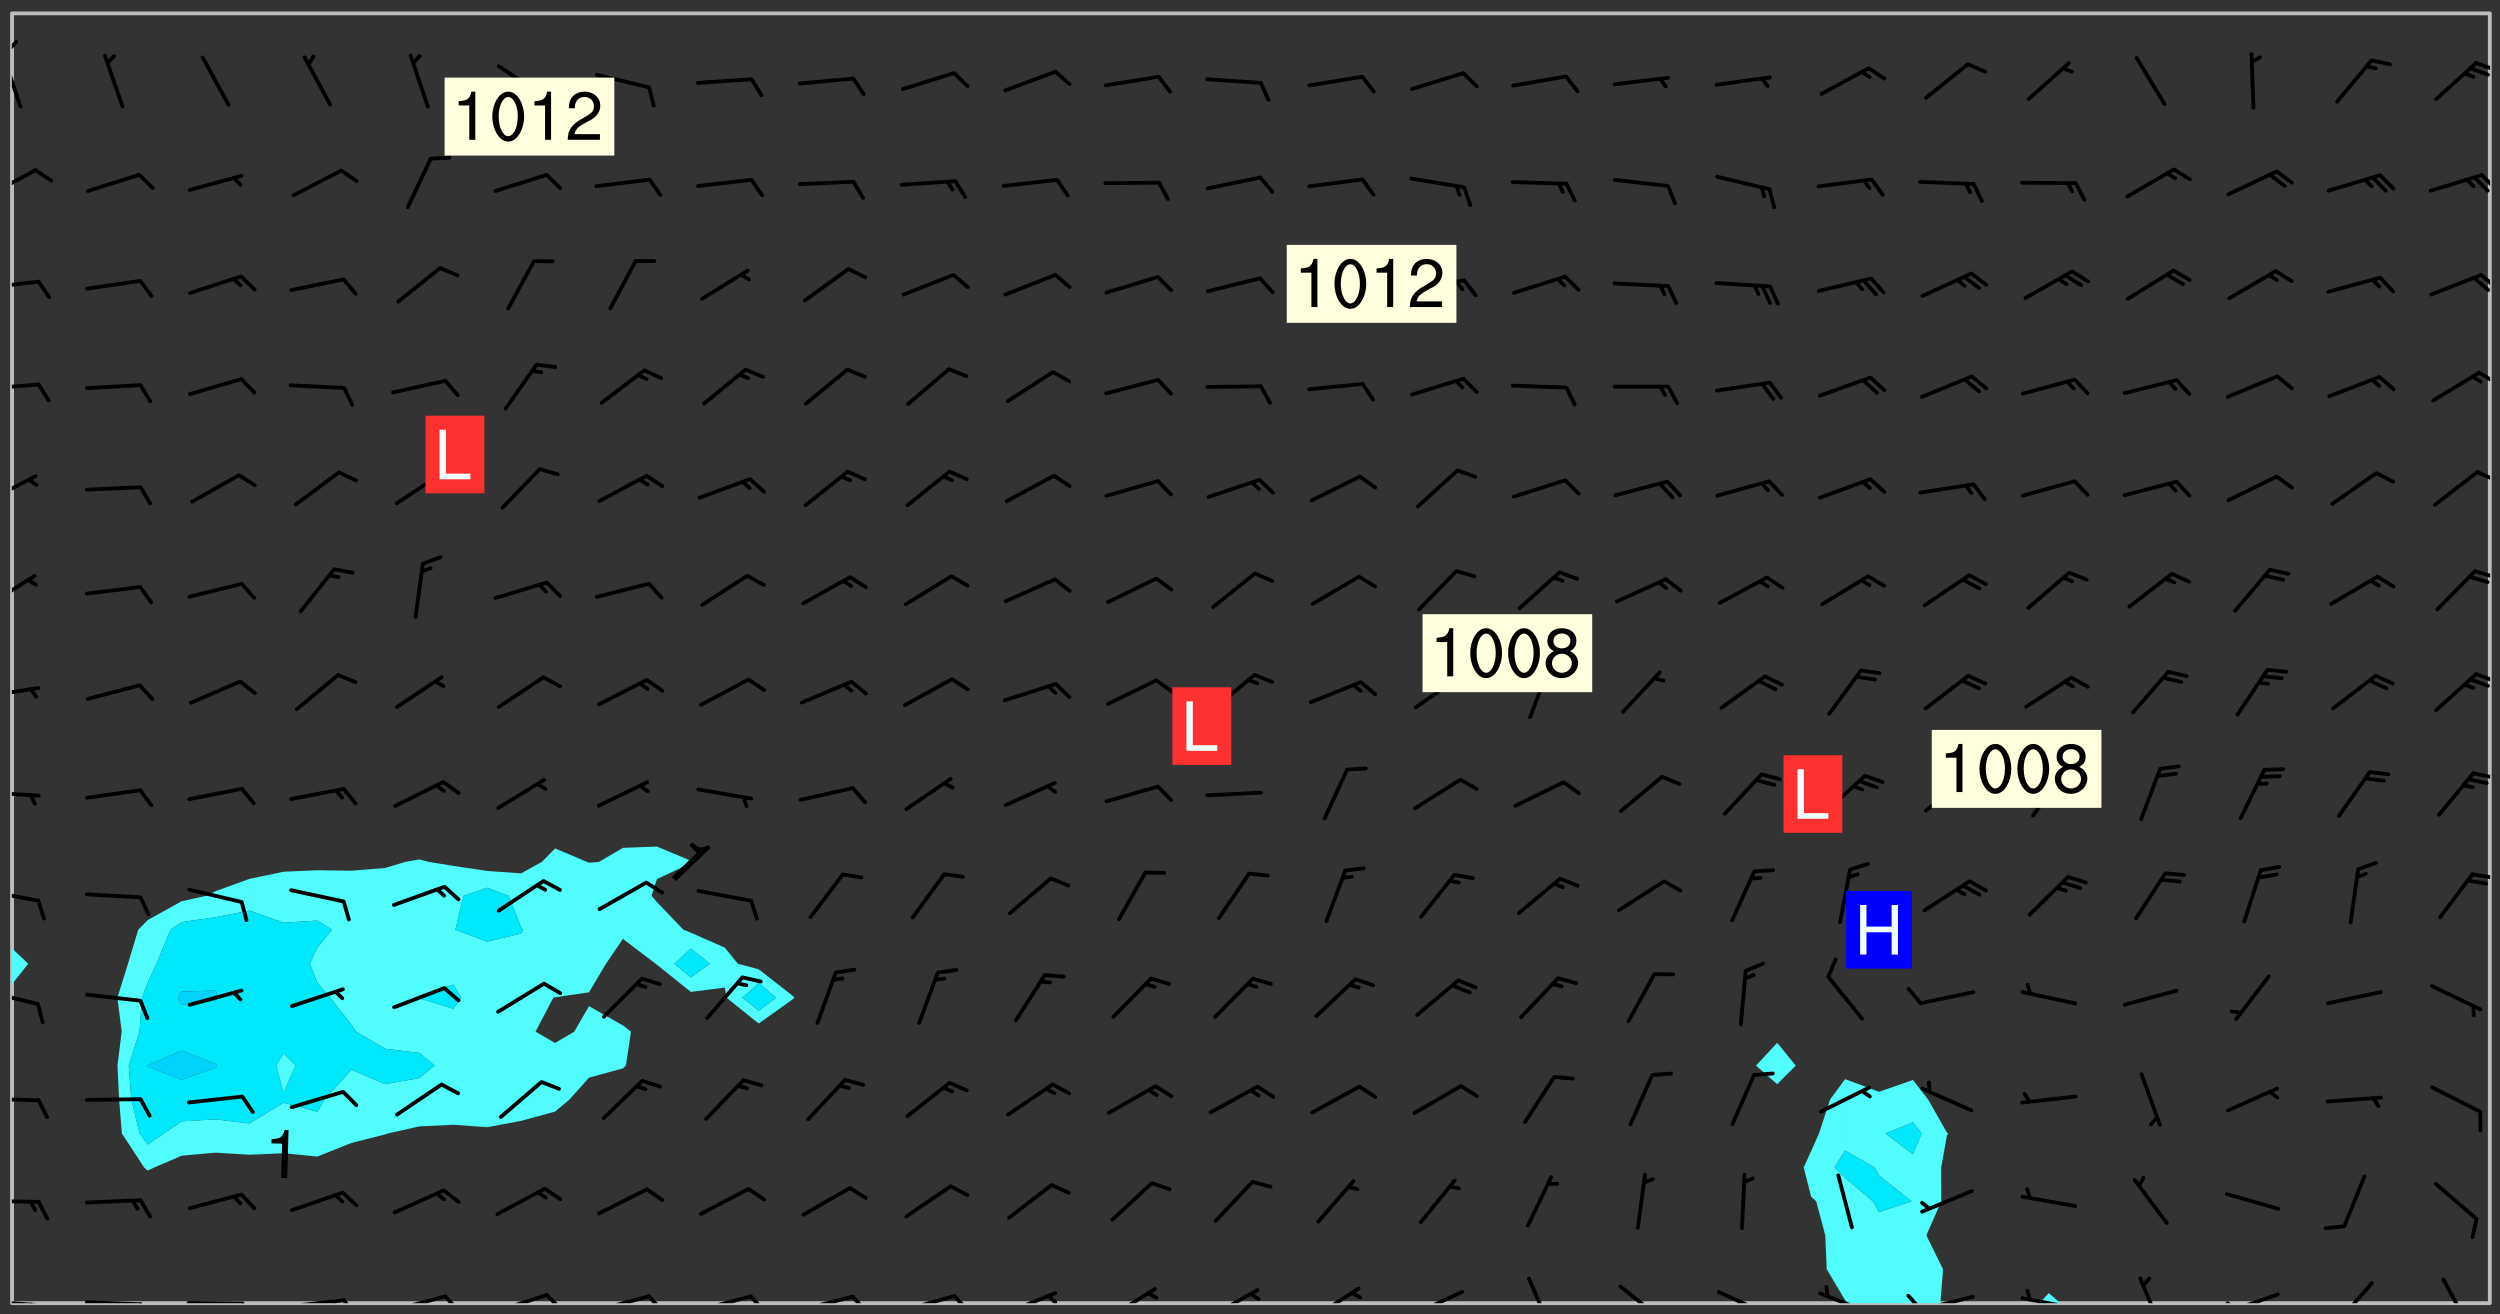 <svg xmlns="http://www.w3.org/2000/svg" role="img" xmlns:xlink="http://www.w3.org/1999/xlink" viewBox="142.45 309.95 326.84 171.84"><rect x="142.45" y="309.95" width="326.84" height="171.84" fill="#333333" stroke="none"/><defs><clipPath id="a"><path d="M144 438h1v42.328h-1zm0 0"/></clipPath><clipPath id="b"><path d="M144 311.672h1V434h-1zm0 0"/></clipPath><clipPath id="c"><path d="M144 311.672h324v168.656H144zm0 0"/></clipPath><clipPath id="d"><path d="M378 451h20v29.328h-20zm0 0"/></clipPath><clipPath id="e"><path d="M409 479h3v1.328h-3zm0 0"/></clipPath><clipPath id="f"><path d="M467 311.672h1v168.656h-1zm0 0"/></clipPath><clipPath id="g"><path d="M144 479h4v1.328h-4zm0 0"/></clipPath><clipPath id="h"><path d="M147 480h2v.328h-2zm0 0"/></clipPath><clipPath id="i"><path d="M146 480h2v.328h-2zm0 0"/></clipPath><clipPath id="j"><path d="M153 479h9v1.328h-9zm0 0"/></clipPath><clipPath id="k"><path d="M160 480h3v.328h-3zm0 0"/></clipPath><clipPath id="l"><path d="M166 480h9v.328h-9zm0 0"/></clipPath><clipPath id="m"><path d="M173 480h3v.328h-3zm0 0"/></clipPath><clipPath id="n"><path d="M180 479h8v1.328h-8zm0 0"/></clipPath><clipPath id="o"><path d="M187 479h3v1.328h-3zm0 0"/></clipPath><clipPath id="p"><path d="M193 479h8v1.328h-8zm0 0"/></clipPath><clipPath id="q"><path d="M200 479h3v1.328h-3zm0 0"/></clipPath><clipPath id="r"><path d="M206 479h9v1.328h-9zm0 0"/></clipPath><clipPath id="s"><path d="M213 479h3v1.328h-3zm0 0"/></clipPath><clipPath id="t"><path d="M220 479h8v1.328h-8zm0 0"/></clipPath><clipPath id="u"><path d="M227 479h3v1.328h-3zm0 0"/></clipPath><clipPath id="v"><path d="M233 479h8v1.328h-8zm0 0"/></clipPath><clipPath id="w"><path d="M240 479h3v1.328h-3zm0 0"/></clipPath><clipPath id="x"><path d="M246 479h9v1.328h-9zm0 0"/></clipPath><clipPath id="y"><path d="M253 479h3v1.328h-3zm0 0"/></clipPath><clipPath id="z"><path d="M260 479h8v1.328h-8zm0 0"/></clipPath><clipPath id="A"><path d="M266 479h4v1.328h-4zm0 0"/></clipPath><clipPath id="B"><path d="M273 478h8v2.328h-8zm0 0"/></clipPath><clipPath id="C"><path d="M279 479h2v1.328h-2zm0 0"/></clipPath><clipPath id="D"><path d="M287 478h7v2.328h-7zm0 0"/></clipPath><clipPath id="E"><path d="M300 478h8v2.328h-8zm0 0"/></clipPath><clipPath id="F"><path d="M305 478h3v2.328h-3zm0 0"/></clipPath><clipPath id="G"><path d="M313 478h8v2.328h-8zm0 0"/></clipPath><clipPath id="H"><path d="M326 478h8v2.328h-8zm0 0"/></clipPath><clipPath id="I"><path d="M342 476h4v4.328h-4zm0 0"/></clipPath><clipPath id="J"><path d="M354 477h7v3.328h-7zm0 0"/></clipPath><clipPath id="K"><path d="M366 478h8v2.328h-8zm0 0"/></clipPath><clipPath id="L"><path d="M380 478h8v2.328h-8zm0 0"/></clipPath><clipPath id="M"><path d="M393 479h8v1.328h-8zm0 0"/></clipPath><clipPath id="N"><path d="M391 479h3v1.328h-3zm0 0"/></clipPath><clipPath id="O"><path d="M406 479h8v1.328h-8zm0 0"/></clipPath><clipPath id="P"><path d="M407 478h2v2.328h-2zm0 0"/></clipPath><clipPath id="Q"><path d="M422 476h4v4.328h-4zm0 0"/></clipPath><clipPath id="R"><path d="M433 478h8v2.328h-8zm0 0"/></clipPath><clipPath id="S"><path d="M433 480h2v.328h-2zm0 0"/></clipPath><clipPath id="T"><path d="M447 477h6v3.328h-6zm0 0"/></clipPath><clipPath id="U"><path d="M461 476h5v4.328h-5zm0 0"/></clipPath><clipPath id="V"><path d="M144 466h4v2h-4zm0 0"/></clipPath><clipPath id="W"><path d="M144 453h4v2h-4zm0 0"/></clipPath><clipPath id="X"><path d="M144 439h4v3h-4zm0 0"/></clipPath><clipPath id="Y"><path d="M144 426h4v2h-4zm0 0"/></clipPath><clipPath id="Z"><path d="M465 424h3v1h-3zm0 0"/></clipPath><clipPath id="aa"><path d="M144 413h4v2h-4zm0 0"/></clipPath><clipPath id="ab"><path d="M465 410h3v2h-3zm0 0"/></clipPath><clipPath id="ac"><path d="M144 399h4v3h-4zm0 0"/></clipPath><clipPath id="ad"><path d="M465 397h3v3h-3zm0 0"/></clipPath><clipPath id="ae"><path d="M144 384h4v6h-4zm0 0"/></clipPath><clipPath id="af"><path d="M465 384h3v2h-3zm0 0"/></clipPath><clipPath id="ag"><path d="M144 371h4v5h-4zm0 0"/></clipPath><clipPath id="ah"><path d="M466 371h2v2h-2zm0 0"/></clipPath><clipPath id="ai"><path d="M144 359h4v3h-4zm0 0"/></clipPath><clipPath id="aj"><path d="M466 358h2v3h-2zm0 0"/></clipPath><clipPath id="ak"><path d="M144 346h4v2h-4zm0 0"/></clipPath><clipPath id="al"><path d="M466 345h2v3h-2zm0 0"/></clipPath><clipPath id="am"><path d="M144 331h4v5h-4zm0 0"/></clipPath><clipPath id="an"><path d="M466 332h2v3h-2zm0 0"/></clipPath><clipPath id="ao"><path d="M144 316h2v9h-2zm0 0"/></clipPath><clipPath id="ap"><path d="M144 315h1v3h-1zm0 0"/></clipPath><clipPath id="aq"><path d="M465 317h3v3h-3zm0 0"/></clipPath><g id="ar" clip-path="url(#clip1)"><path fill="#fff" fill-opacity="0" fill-rule="evenodd" d="M0 0h1000v1000H0zm0 0"/><path fill="#d3d3d3" fill-opacity="0" fill-rule="evenodd" d="M162.152 355.867l-.234.293.059.234.117.172.176.234.293.348.113.059.117-.172.059-.234.176-.176.465-.176h.699l.234.293.289.816.059.176.176.23.352.234.699.699.172.176.234.348.234.41.289.582.41.465.23.234.234.176.117.23.176.293.172 1.164v.234l.059.289.059.117.117.117.348.41.117.172.176.176.176.234.117.172.172.352.059.234.234.406.234-.059-.176.176-.059.93h-.582l-.234-.113-.348.113-.117.117-.059.293-.059.176-.117.172-.465.293-.059.234-.059.113v.645l.059.172v.41l.059.059v.406l.059.406.117.176.059.059.23.641-.059.293v.699l-.059.582v.234l-.059.23-.055.352v1.922l.055.117h.426l-.367.117-.023.352.891 1.168 1.742.539 1.34.359v.539l.09.809.535.715 1.52.27.891-.086.09 1.164.535.18 1.16-.18 2.055-.984 1.16-.363 1.879-.176 1.695-.18-.18.719-1.516.086-1.25.09-.805.27-1.074.809.27.719.535.898-.18.625-.266.809.266 1.078.625.898.805.18 1.25-.18-.266.723.098.504.055.293v.172l.059.293v.406l.176.117.352.117h.406l.293-.176.113-.117.059-.117.117-.23.059-.176.352-.465.23-.176.176-.059.176.059.059.176.117.988.055.469.059.172.117.234.176.059.816.059h.289l.117.234.059.406.059.352v1.105l.117.293.117.348.289.699.176.352.582.754.352.176.172.059.469.234.641.465.348.234.293.176.293.055.23.062.816.348.293.176.113.172.352.352.117.176.523.641v.289l.059.352v.348l.059.352.059.289.117.059.172.059h.176l.582.234.176.117.176.289.176.234.113.234.293.23.117.117v.41l.059.055.289.234.234.117.059.117.117.172.059.117.23.234.059.176.234.059.117.059-.117.113-.059.117v.117l-.117.293-.117.289v.582l.176.117.117.059.059.117.117.117.113.059.176.348.059.352.059.406v.176l-.059.176-.117.699v.172l.117.176.293.293h.406l.176.117.117.172.117.293v.234h-.527l-.23-.234h-.234l-.176.059-.059.699.059.348.117.176.176.41.117.23.289.469.176.055h.523l.234.059.758.641.059.293v.234l.059.059.23.348v.352l-.117.172v.293l.293.289.293.176.172.059.293.176.293.117.582.406.289.234.293.176.219.16.016.012.23.176.641.523.176.234.117.176.176.176.113.172v.641l.117.176.469.117.582.117.234.059.23.113.293.117.113.059.586.352.289.172.176.062.176.055.176.059.699.352.289.176.234.055.289.176.234.117.641.406.293.117.172.059.234.059.41.059.23.059.234.117.059.172-.41.176.469.059.059.293.113.234.176.055.234.059.176.059.406.117.641.234.117.172.059.234v.176l-.059.117-.059.406.234.234.117.059.348.117.641.23.176.117.289.117.176.176.234.465.582 1.105.176.176.348.176.176.117.352.117 1.047.523.234.059.465.113.293.059.465.176.758.582.234.234.348.465.176.176.289.234.816.699.293.176.289.289.293.176.293.289.695.641.176.176.293.234.289.234.469.289.641.582.348.234.234.293.348.348.352.465.934.992.348.406.117.176.234.059.113.117.645.176.23.113.234.059.293.176.23.117.934.699.406.406.234.176.406.176.234.117.816.348.348.234.234.117.293.289.23.117.758.352.352.172.23.059.293.117.234.059.871.176h.816l.469.23.172.059.875.699.465.117.293.059.176.059.23.059.469.059.348.059.352.059.406.059h.293l.172.059v.23l.176.176h.293l.348.059.352.059.699.117h.641l.465-.234.293-.176.172-.117.41-.172.289-.176.934-.465.469-.293.523-.293.465-.172.465-.176 1.051-.465.289-.117.41-.117.289-.117.527-.176 1.516-.699.582-.348.289-.059.293-.059.348-.117.875-.23.352-.117h.113l.234-.059.875-.234.234-.059h.812l.352-.059.816-.117.172-.059.352-.055.293-.059.23-.059.816-.176.176-.059h.348l.234-.059.465-.117.758-.172.234-.059h.348l.41-.117.289-.059 1.285-.059h.289l.41-.059.23-.059h.176l.875-.117h.406l.41-.117h.348l.352-.113.871-.059h1.75l1.047.289.41.117.289.117.352.117.289.117 1.051.172.289.059h.293l.293.059.172.059.41.059.172.059.117.059h.117l.117.059.352.059h.113l.41.066 1.922.395 1.926.395 1.52.449 1.695.719 2.145.805 1.605-.719 1.43-.805 1.16-1.078 1.25-.449 3.035-.719 1.875-.359 2.145-1.348 2.234-1.254 2.5-1.258 1.695-.449 1.785-.18 1.16-.27.625.539 1.34-.27.715-.988.984-1.344.445-.18.805-.359 1.875-.539 1.785-.449 1.25-.27 1.16-.09 1.699-.09 1.961-.27 1.25-.09h.539l.625-.09h.891l2.145-.18 2.41-.18 2.59-.09 1.695.18 1.609.09 1.43.359 1.16.719 1.875.988 1.16 1.527.266.715.629.09.355.898.535.539.535 1.527 1.074.359h.535l-.805.535.09 1.707.715 2.695.891.805.895.988.715 1.258 1.785.539 1.52-.18.355 1.344 1.609-.805.98-.539.27.27.316-.215.219-.145.801.449.449-.359h.355l.535-.27.539-.719.535-.27.625-.988 1.16.449.84.371 1.395.617 1.695-.18h1.605l1.785.09.18-1.707.535-1.344.805.27.492.848.402.406-.09.539v.359l.715.449.711-.27h1.43l.359.988.445 1.258.715 1.344 1.25.629 1.695.629.715-.18.18-.539.98-.09.449.359.086 1.258-.266.629-.535.18v.539l.715.984.266.539.984.988.801 1.078-.266.359-.09.898-.625 2.332-.355 2.066-.09 1.793-.18.719-.09.539v1.438l-.98 1.883-.359 1.707-.535.898-.805 1.168-.266.539 2.055 1.254.086.359-.355.539-.09-.18v.809l.09 1.438-.445.715-1.074.094-.266.715.535.898.805.719 1.16.809 1.34.27.445.359-.355.449-1.789-.09-1.25-.449-.715-.719-.625-.09-.176 3.59-.188 1.309h89.359V311.703h-55.27v49.082l.762.125 3.289.543 2.023 2.836v2.754l2.352.332 2.348.332h4.051l-1.379 4.16-2.023.707-2.023.703-.543.344-2.594 1.617-.188.117-2.023-2.078-.73-2.742-2.672-2.078-1.375-3.5-.066-.082-1.957-2.672 2.75-1.418v-49.082H294.422v91.414l.117.031.133.012.074.074.105.047.09.059.086.059.09.059.297.297.059.09.031.117.027.117.016.137-.031.117-.059.09-.059.086-.043.105-.047.102-.027.121v.145l.176.27.148.148.074.086.074.074.043.105.062.09.059.086.043.105.059.09.047.102.043.105.059.086.117.18.074.074.062.086.059.09.043.105.059.09.059.086.062.09.059.09.043.102.117.18.074.074.059.086.074.074.09.059.105.047h.148l.133-.016.133.016.102-.047.074-.074.047-.102-.016-.133v-.148l-.047-.105-.027-.117-.047-.102-.027-.121-.043-.102-.062-.09-.043-.102-.043-.105-.031-.117-.016-.133-.012-.137.086-.059.059-.086.121-.031.043.105.016.133v.117l.059.102.059.09.09.059.148.148.059.09.043.105-.012.102.086.059.105.047.086.059.09.059.074.074-.117.027-.105.047-.086.059-.074.074-.059.09-.062.086-.027.121-.047.102-.043.105-.031.117-.012.133-.016.133v.148l.027.117.047.105.043.102.059.09.074.074.09.059.074.074.09.059.059.09.043.105.047.102.117.031.133.016h.148l.117-.031.105.043.043.105.047.102.027.121L299.5 410l.027.117.031.121.027.117.105.043.102.047.133-.016.148.148.062.086.074.074.07.074.09.062.105.043.102.043.117.031.137.016.117-.031.074-.074.027-.117-.012-.133-.031-.121-.027-.117.043-.105h.117l.09.062.117.027h.148l.133.016h.148l.133.016.133-.016h.148l.133-.016.133-.012.137.012.117-.027.133-.016.191-.059-.059.176-.016.133-.027.121-.016.133-.059.086-.133.016-.105.047-.105.043-.117.031-.117.027-.266.031h-.148l-.133.016-.074.074.059.086.148.148.117.18.074.07.09.062.09.059.086.059.09.059.102.043.105.062.105.043.086.059.105.047.102.043.18.117.059.09-.043.102-.047.105.016.133.223.223.059.09.043.102.031.121.043.102.016.133.031.117.012.137.031.117.148.148.102.043.105.043.117.031.133.016.137.016h.117l.117-.031.09-.059.043-.105.047-.102.043-.105.031-.117.012-.133v-.148l-.012-.133-.016-.133-.031-.117-.043-.105-.047-.105-.043-.102-.043-.105-.016-.133.016-.133.027-.117.031-.117.027-.121.047-.102.09-.059.086-.062.074-.074.09-.059.223-.223.059-.086.074-.074.117-.18.059-.086v-.148l-.074-.074-.102-.047-.105-.043-.102-.043-.059-.09-.047-.105-.027-.117.09-.059.117-.031.102-.043.18-.117.148-.148.012-.133-.012-.105-.09-.059-.133.016h-.148l-.133.016-.133-.016-.121-.031-.086-.059-.074-.074-.059-.09-.062-.086-.117-.18-.059-.086.031-.121.086-.059.121-.031.059-.086v-.121l-.031-.117-.059-.09-.059-.086-.047-.105-.027-.117-.016-.133.059-.09.074-.074.09-.059.117-.18.074-.074.059-.086.148-.148.121-.031.133-.016.133.016.074.074.043.105.016.133-.031.117-.117.031-.133.012-.148.148-.043.105-.047.102-.027.121-.031.117v.148l.031.117.043.105.059.09.074.07.074.074.117.031.121.027.117-.027.133-.016h.117l.09.059.074.074.047.105.059.086.102.047.133.016.105.043.086.059-.012.105-.074.074-.18.117-.059.09-.09.059-.07.074-.074.074-.062.09-.027.117-.016.133.016.133-.016.133v.148l.016.133.027.117.031.121.074.074.09.059.086.059.09.059.117.031v.086l-.102.047-.09.059-.266.031-.117.027h-.148l-.105.043-.102.047-.059.09-.062.234-.012.133-.031.121-.016.133v.293l-.012.133.012.137.016.133.133.016.133.012.121.031.086.059.074.074.047.105.043.102.016.133v.445l-.016.133v.445l.031.266.027.117.016.133.031.117.086.211.031.266v.148l-.031.117-.027.117-.031.121-.027.117-.031.117-.031.121-.012.133-.016.133.09.059.117-.031.102.016.047.105-.031.266v.441l-.043.105-.047.105-.043.102-.043.105-.059.086-.031.121-.043.117-.031.117-.016.133.016.133.059.09.105.047.086.059.059.086-.012.137-.031.117-.043.102v.445l-.016.133v.148l-.031.117-.043.105-.027.117-.047.105-.043.102-.031.121-.027.117-.031.133-.031.117-.027.117-.043.105-.031.117-.031.121-.012.133-.016.133v.297l.027.117v.148l.047.398.027.117.059.09.121.031h.148l.133-.016.059.09v.117l-.059.09-.09.059-.102.043-.105.047-.09.059-.086.059-.137.016-.117-.031-.133-.016-.102.047-.062.086-.012.137-.016.133-.031.117-.027.117-.016.133-.031.121v.297l.016.133.031.117v.148l.012.133v.148l-.027.117-.047.102-.027.121-.031.117-.059.09-.074.074-.102.043-.105.047-.117.027-.121.031-.102-.047.059-.086.105-.047.027-.117.031-.117.027-.121.031-.117v-.148l.016-.133-.031-.117-.043-.105-.105.016-.074.074-.102.043-.09.062-.074.074-.043.102-.016.133-.031.117L304.25 426l-.031.117-.027.117-.031.121-.027.117-.031.117-.043.105-.09.059h-.09l-.117-.031-.031-.086.016-.137-.031-.117v-.148l-.012-.133v-.148l-.062-.234-.027-.121-.043-.102-.047-.105-.059-.086-.059-.09-.043-.105-.062-.086-.148-.148-.07-.074-.105-.047-.105-.043-.102-.043-.297-.297-.09-.074-.086-.059-.105-.043-.09-.062-.086-.059-.105-.043-.09-.059-.086-.062-.074-.07-.105-.047-.086-.059-.105-.043-.09-.062-.102-.043-.105-.043-.086-.059-.105-.047-.105-.043-.102-.047-.09-.059-.102-.043-.105-.043-.09-.062-.117-.027-.133-.016-.133.016H299.75l-.133.016-.117-.031-.09-.059-.074-.074-.09-.059-.102-.047h-.148l-.121-.027-.102-.043-.074-.074-.117-.18-.09-.059-.102-.043-.09-.062-.105-.043-.09-.059-.086-.059-.105-.047-.059-.086-.059-.09-.043-.105-.047-.102-.074-.074-.086-.059-.074-.074-.09-.059-.223-.223-.043-.105-.031-.266.105-.043h.145l.105.043.074.074.09.059.086.059.105.047.09.059.148.148.07.074.148.148.062.086.074.074.086.059.074.074.09.062.09.059.086.059.27.176.102.047.105.043.102.043.047-.074.059-.086.074-.074.07-.074.105.043.074.074.059.09.043.102.047.105.043.105.121.027.117-.027.074-.09.043-.105.059-.09.074-.074.105-.043.117-.027.133.012.09.059.148.148.059.09.043.105.047.102.043.105.043.102.105.047.105.043.133.016.086-.059.059-.09.074-.074.105-.043.117.027.105.047.102.043.105.043.102.047.18.117v.117l-.016.133.016.133.016.137.059.086.102.047.121.027.117.031h.148l.117-.031.059-.09.18-.117.059-.09.074-.074.059-.086.117-.18.18-.117.117.031.09.059.043.074-.016.133v.117l.09.059h.148l.133-.016.133-.012.266-.031.105-.043.117-.031.121-.027.074-.074.07-.074.062-.09-.016-.105-.047-.102-.102-.043-.105-.016-.117.027-.266.031h-.148l-.074-.074-.09-.059-.117-.031-.117-.027-.133-.016h-.148l-.133.016h-.297l-.105-.047-.148-.148-.043-.102-.059-.09.223-.223.086-.059.105-.043.117-.031.133-.016.133.016.137.016.102.043.133-.012.09-.062.102-.043.062-.09-.047-.102-.09-.059-.117-.031-.102-.043-.059-.09-.062-.09v-.117l.016-.133.105-.047.074-.07v-.121l-.09-.059-.031-.117.09-.059.074-.074.043-.105.059-.09.047-.102.016-.133v-.148l-.047-.105-.043-.102-.09-.059-.133-.016-.102-.043-.137-.016-.117-.031h-.445l-.133-.016-.133-.012-.133-.016-.117-.031h-.148l-.133-.016-.133-.012-.266-.031-.121-.043-.086-.059-.074-.074v-.148l.012-.133.105-.047.102-.043.133-.016h.152l.133-.016h.293l.121.031.102.043.09.059.234.062.121-.047.09-.059.102-.043.133-.016.105.043.102.047.133.012.121-.027h.145l.121-.031.117-.027.105-.047.074-.074.086-.059.148-.148.059-.086.047-.105.027-.117.016-.105-.102-.043-.09-.059-.117-.031-.105-.043-.09-.062-.074-.086-.074-.074-.102-.043-.105-.047-.102-.043-.059-.09-.047-.102-.086-.211-.062-.086-.059-.09-.074-.074-.086-.059h-.27l-.117.031-.09.059-.102.043-.133.016-.105-.016-.027-.117-.062-.09-.117-.031-.102-.043-.148-.148-.031-.117-.016-.105.074-.074.18-.117.117-.027.117-.031.137.016.102.043.105.043.102.047.105.043.117.031.133.016.117.027.133.016.105-.016.09-.059-.074-.074-.105-.043-.074-.074-.074-.09-.148-.148-.086-.059-.09-.059-.074-.074-.09-.059-.102-.047-.121-.027-.102-.047-.105-.043-.117-.031-.102-.043-.121-.031h-.148l-.117.031-.105.043-.086.062-.18.117-.086.059-.09.059-.105.047-.086.059-.105.043-.102.043-.105.047-.074.074-.059.09-.059.086-.047.105-.059.086-.074.074-.133-.012-.117-.031h-.117l-.074.074-.09.059-.074.074-.09.059-.086.059-.105.047-.102.043-.137.016-.102-.043-.148-.148-.105-.047h-.086l-.105.047-.102.043-.121.031-.117-.031-.074-.074v-.117l.031-.121.074-.07.059-.09.074-.074.117-.031.105-.043h.293l.133-.016.137-.016.102-.043.09-.059.102-.047.09-.059.133-.012.09.059.133.012.09-.059.086-.059.105-.043.09-.059.086-.062.09-.059.148-.148.059-.086.059-.09.105-.043.133-.016.117.027.121.031.059-.059.059-.09.031-.266.027-.117.105.012.133.016.102-.043.09-.059.059-.09.074-.074.059-.09.047-.102.012-.133-.012-.133-.047-.105-.148-.148-.059-.09-.059-.086-.043-.105v-.445l.016-.133v-.148l.012-.133-.059-.059-.09.059-.102-.043-.18-.117-.086-.059-.062-.09-.059-.09-.074-.074-.086-.059-.121.031-.102.012-.105.047-.086.059-.105.043-.148.148-.09.059-.086.059-.09.062-.105.043-.133.016v-.121l.105-.043.117-.031.074-.07.043-.105v-.148l-.027-.117-.148-.148-.133-.016h-.148l-.117.031-.105.043-.102.043-.09.062-.117.027-.074-.074.012-.133-.043-.102-.043-.105-.09-.059-.117.027-.121.031-.117.031-.102.043-.121.031-.102.043-.105.043-.09.059-.102.016v-.117l.016-.133-.059-.09-.074.043-.148.148-.059.09-.074.074-.047.105-.043.102-.074.074-.059.09-.074.074-.059.086-.074.074-.09.062-.074.07-.074.074-.102.016-.133.016-.105-.043v-.121l.148-.148.043-.102.059-.09.047-.102.043-.105.059-.09.031-.117.043-.102.031-.121.027-.117.047-.105.043-.102.043-.105.074-.07.09-.062.09-.059.102-.043h.297l.266-.031.105-.043-.074-.074-.117-.031-.105-.043-.09-.059-.102-.047-.09-.059-.102-.043-.105-.043-.09-.062-.086-.059-.105-.043-.102-.043-.121-.031-.117-.031-.102-.043L297.5 410.25l-.102-.043-.09-.059-.043-.105-.016-.133.102-.043.133-.016.137.016.133-.016.102-.043.059-.09.016-.105-.09-.059-.074-.074-.102-.043-.09-.059-.148-.148-.043-.105-.016-.133v-.293l-.059-.09-.09-.059-.074-.074-.043-.105-.031-.117-.059-.09-.074-.074-.117-.027-.074-.074-.09-.059-.09-.062-.086-.059-.074-.074-.059-.086-.047-.105-.086-.059-.148-.148-.195-.059-.133.016-.102.043-.074.074-.047.102-.043.105-.059.09-.059.086-.297.297-.09.059h-.086l-.062-.086-.043-.105.031-.117.059-.09.027-.117-.012-.133-.09-.062-.105.047-.117.027-.117.031-.27.176-.102.047-.117.027-.105.047-.09.059-.102.043-.059-.086-.047-.105.016-.133.047-.105.07-.074.074-.07.059-.09v-.148l-.043-.105h-.238l-.102.047-.031.117-.027.117-.031.121-.074.043-.133.016-.074-.047-.043-.102-.043-.105-.047-.102-.043-.105-.121.031-.102.043-.133.016-.117.031-.105.043-.09.059-.102.047-.121.027-.133.016-.102-.043-.059-.09-.047-.105-.043-.102-.043-.105v-.117l.059-.09.086-.059.18-.117.102-.047.105-.043.105-.059.102-.043.09-.062.102-.043.105-.059.102-.047.09-.059.105-.043.102-.043.09-.062.102-.043.137-.016.117.031.102.043.121.031.102.043.105.047.102.043.105.043.102.047.105.043.102.043.105.047.086.059.105.043.117.031.105.043.102.047.09.059.105.043.102.043.105.047.117.027.102.047.121.027h.148l.086-.059.016-.102.059-.09-.027-.117-.074-.074-.117-.18-.074-.074-.09-.074-.18-.117-.086-.059-.105-.043-.102-.047-.27-.176-.059-.09-.074-.074-.059-.09-.043-.102-.031-.117-.016-.137v-.562l-.012-.133-.016-.133-.031-.117-.016-.133-.012-.133-.031-.121-.223-.223-.059-.086-.016-.105.031-.117.133-.016v-91.414H172.992v1.453l-.059.234-.352 1.051-.172.523-.117.348-.176.41-.117.172-.234.293-.23.059h-.352l-.117.059-.23.406v.293l.117.176.23.23.117.234.641.758.293.465.176.234.23.352.234.348.641.816.176.465.172.41.117.695.176.469.117 1.398.059.465v.875l.117 1.047v4.781l-.059.465-.352 1.281-.176.523-.113.41-.352.93L172.934 336l-.234.582-.117.176-.172.348-.176.406-.352.816-.059.293-.113.293-.117.289-.059.176-.117.875-.059.406-.059.117-.059.176-.059.172-.23.527-.117.172v.234l-.117.234-.059.172-.176.586v.289l-.059.176v.293l-.059.113-.059.527v.172l-.055.234v2.621l-.176.816-.117.176-.176.234-.117.172-.113.234-.586.934-.23.289-.293.465-.176.234-.289.352-.352.699-.113.23-.176.41-.176.23-.406.527-.816.699-.293.172-.289.234-.176.117-.176.176-.523.406-.527.176-.172.176-.234.055-.641.176h-.758m12.211 31.023l-1.074.449.359.895 1.25-.715.445-.539-.98-.09"/><path fill="#d3d3d3" fill-opacity="0" fill-rule="evenodd" d="M201.508 416.598h-.895l.449.629.98.359.805-.09.445-.988-.176.09-.715-.355-.895.355m154.621 59.07l-.059-.523v-.293l.113-.293.059-.23.469-.469h.113l.117-.113.117-.059h.176l.234-.059h.348l.234.059.117.059.23.172.059.176.117.582v.293l-.117.176-.172.289-.176.176-.527.523-.23.234-.117.059h-.176l-.117-.059-.406-.293-.176-.117-.117-.059-.059-.113-.055-.117m6.641-10.957l-.059-.172v-1.109l.059-.172.176-.059.172-.059h.176l.234-.059.117.059.059.699-.059.172-.117.176-.117.059-.234.523-.113.059h-.234l-.059-.117m9.613-14.391l-.117-.176v-.699l.293-.875.117-.172.176-.352.113-.23.117-.293.352-.758.117-.23.172-.234h.176l.117-.059h.641l.117.059.234.234.172.113.352.293.117.117.113.176v.113l.117.059.117.117v.699l-.059.176v.23l-.059.176-.348 1.051-.117.23-.117.234-.117.059-.23.234-.641.289h-.875l-.41-.117-.641-.465"/><path fill="none" stroke="#bebebe" stroke-linecap="round" stroke-linejoin="round" stroke-miterlimit="10" stroke-width=".5" d="M467.957 311.695H144.027v168.625h323.93v-168.625"/><g clip-path="url(#a)"><path fill="#fff" fill-opacity="0" fill-rule="evenodd" d="M144 475.891v4.438h.004H144v-41.68 37.242"/></g><g clip-path="url(#b)"><path fill="#fff" fill-opacity="0" fill-rule="evenodd" d="M144 431.508v2.414-122.25h.004H144v119.836"/></g><path fill="#50fcfc" fill-rule="evenodd" d="M144 433.922v4.727h.004v-4.723l-.004-.004"/><g clip-path="url(#c)"><path fill="#fff" fill-opacity="0" fill-rule="evenodd" d="M144.004 480.328v-41.68l2.137-2.703-2.137-2.02v-122.254h84.324V420.625l-4.438.168-3.133 1.836-1.305.105-.277-.105-4.16-1.758-1.719 1.758-2.723 1.5-4.438-.312-4.438-.664-3.199-.523-1.238-.32-1.809.32-2.633.789-4.438.371-4.438-.066-4.438.195-4.441.93-4.438 1.617-1.258.605-3.18.707-4.438 2.465-1.238 1.266-1.336 4.438-1.383 4.438.562 4.438-.551 4.441.211 4.438.367 4.438 2.902 4.438.465.414.898-.414 3.539-1.531 4.438-.395 4.438.27 4.441-.195 4.438.43 4.438-1.773 4.438-1.125.312-.117 4.129-.922 4.438-.219 4.438.32 4.438-.824 4.441-1.215 1.883-1.578 2.555-2.859 4.438-1.215.387-.363.664-4.441-1.051-.809-4.438-2.523-1.926 3.332-2.512 1.484-2.551-1.484 2.328-4.438.223-.055 4.438-.645 2.219-3.738 2.219-3.246 4.273 3.246.164.125 4.438 3.559 4.441-.57.215 1.324 4.223 3.379 4.438-3.164.234-.215-.234-.246-4.438-3.465-2.738-.727-1.699-2.102-4.441-1.953-.969-.383-3.469-3.625-.699-.812.699-2.191 4.438-2.078.055-.172-.055-.145-4.438-1.859V311.672h146.465v134.613l-2.77 2.977 2.77 2.434 2.43-2.434-2.43-2.977V311.672h93.203v168.656h-56.168l-1.527-1.32-1.242 1.32h-12.938l.355-4.438-2.188-4.438 1.957-4.438-.016-4.441.754-4.168.168-.27-.168-.113-2.461-4.324-1.977-2.555-4.438 1.543-4.438-1.656-1.961 2.668-1.453 4.438-1.023 2.305-.977 2.133.977 3.824.664.617 1.18 4.438.191 4.438 2.402 4.031.438.406H144.004"/></g><path fill="#50fcfc" fill-rule="evenodd" d="M146.141 435.945l-2.137 2.703v-4.723l2.137 2.02m12.219 8.875l-.562-4.438 1.383-4.438 1.336-4.438 1.238-1.266 4.438-2.465 3.18-.707 1.258-.605 4.438-1.617v4.148l-4.438.859-4.438.648-1.465 1.004-1.816 4.438-1.156 2.512-.73 1.926-.336 4.438-1.406 4.441.332 4.438 1.098 4.438 1.043 1.445 2.121-1.445 2.316-1.582 4.438-.266 4.438.543 4.441-2.719 4.438 1.191.922-1.605 3.516-3.895 4.438 1.887 4.441-.805 2.02-1.625-2.02-1.652-4.441-.543-3.844-2.246-.594-.93-2.781-3.508-1.656-1.941-1-2.496 1-2.148 1.898-2.289-1.898-1.207-4.438.277-4.441-1.582v-4.148l4.441-.93 4.438-.195 4.438.066 4.438-.371 2.633-.789 1.809-.32 1.238.32 3.199.523v15.508l-4.438 1.48-.078.242.078.098 4.438 1.348 1.051-1.445-1.051-1.723v-15.508l4.438.664v2.195l-3.09 1.059-1.066 4.438 4.156 1.551 4.438-1.062.223-.488-.223-.328-1.633-4.109-2.805-1.059v-2.195l4.438.312 2.723-1.5 1.719-1.758 4.16 1.758.277.105 1.305-.105 3.133-1.836 4.438-.168 4.438 1.859.055.145-.055.172-4.438 2.078-.699 2.191.699.812 3.469 3.625.969.383v2.082l-2.168 1.973 2.168 1.793 2.473-1.793-2.473-1.973v-2.082l4.441 1.953 1.699 2.102 2.738.727v1.824L239.5 440.383l2.145 1.715 2.289-1.715-2.289-1.887v-1.824l4.438 3.465.234.246-.234.215-4.438 3.164-4.223-3.379-.215-1.324-4.441.57-4.438-3.559-.164-.125-4.273-3.246-2.219 3.246-2.219 3.738-4.438.645-.223.055-2.328 4.438 2.551 1.484 2.512-1.484 1.926-3.332 4.438 2.523 1.051.809-.664 4.441-.387.363-4.438 1.215-2.555 2.859-1.883 1.578-4.441 1.215-4.438.824-4.438-.32-4.438.219-4.129.922-.312.117-4.438 1.125-4.438 1.773-4.438-.43-4.441.195-4.438-.27-4.438.395-3.539 1.531-.898.414-.465-.414-2.902-4.438-.367-4.438-.211-4.438.551-4.441"/><path fill="#00e8fc" fill-rule="evenodd" d="M159.613 453.699l-.332-4.438 1.406-4.441.336-4.438.73-1.926 1.156-2.512 1.816-4.438 1.465-1.004 4.438-.648v9.598l-4.438.137-.496.793.496.918v5.992l-4.438 1.926-.016.043.016.148 4.438 1.688 4.438-1.562.223-.273-.223-.227-4.438-1.742v-5.992l4.438-.551.328-.367-.328-.93v-9.598l4.438-.859 4.441 1.582v17.121l-.926 1.562.926 3.512 1.566-3.512-1.566-1.562v-17.121l4.438-.277 1.898 1.207-1.898 2.289-1 2.148 1 2.496 1.656 1.941 2.781 3.508.594.93 3.844 2.246 4.441.543 2.02 1.652-2.02 1.625-4.441.805-4.438-1.887-3.516 3.895-.922 1.605-4.438-1.191-4.441 2.719-4.438-.543-4.438.266-2.316 1.582-2.121 1.445-1.043-1.445-1.098-4.438"/><path fill="#00d4fc" fill-rule="evenodd" d="M161.754 449.41l-.016-.148.016-.043 4.438-1.926 4.438 1.742.223.227-.223.273-4.438 1.562-4.438-1.688m4.438-8.109l-.496-.918.496-.793 4.438-.137.328.93-.328.367-4.438.551"/><path fill="#50fcfc" fill-rule="evenodd" d="M179.508 447.699l-.926 1.562.926 3.512 1.566-3.512-1.566-1.562"/><path fill="#00e8fc" fill-rule="evenodd" d="M197.262 440.48l-.078-.098.078-.242 4.438-1.48 1.051 1.723-1.051 1.445-4.438-1.348m8.875-7.422l-4.156-1.551 1.066-4.438 3.09-1.059 2.805 1.059 1.633 4.109.223.328-.223.488-4.438 1.062m26.629 4.68l-2.168-1.793 2.168-1.973 2.473 1.973-2.473 1.793m8.879 4.359L239.5 440.383l2.145-1.887 2.289 1.887-2.289 1.715"/><path fill="#50fcfc" fill-rule="evenodd" d="M374.793 451.695l-2.77-2.434 2.77-2.977 2.43 2.977-2.43 2.434"/><g clip-path="url(#d)"><path fill="#50fcfc" fill-rule="evenodd" d="M379.234 466.398l-.977-3.824.977-2.133 1.023-2.305 1.453-4.438 1.961-2.668v9.352l-1.375 2.191 1.375 1.355 3.633 3.086.805 1.398 4.266-1.398-4.266-3.375-.609-1.066-3.828-2.191v-9.352l4.438 1.656 4.438-1.543v5.527l-3.598 1.465 3.598 2.715 1.125-2.715-1.125-1.465v-5.527l1.977 2.555 2.461 4.324.168.113-.168.27-.754 4.168.016 4.441-1.957 4.438 2.188 4.438-.355 4.438h-12.012l-.438-.406-2.402-4.031-.191-4.438-1.18-4.438-.664-.617"/></g><path fill="#00e8fc" fill-rule="evenodd" d="M383.672 463.93l-1.375-1.355 1.375-2.191 3.828 2.191.609 1.066 4.266 3.375-4.266 1.398-.805-1.398-3.633-3.086m8.875-3.078l-3.598-2.715 3.598-1.465 1.125 1.465-1.125 2.715"/><g clip-path="url(#e)"><path fill="#50fcfc" fill-rule="evenodd" d="M409.059 480.328l1.242-1.32 1.527 1.32h-2.77"/></g><g clip-path="url(#f)"><path fill="#fff" fill-opacity="0" fill-rule="evenodd" d="M467.996 480.328H468V311.672h-.004H468v168.656h-.004"/></g><path fill="#fff" fill-opacity="0" fill-rule="evenodd" d="M226.734 423.523l4.047 4.215 7.18-6.902-4.047-4.211-7.18 6.898"/><path fill-rule="evenodd" d="M235.02 420.418l.352.367-4.539 4.359-.547-.566 3.238-3.109-.961-1.004.398-.383.438.359.211.145.227.102.242.047.27-.02.312-.102.359-.195"/><path fill="#fff" fill-opacity="0" fill-rule="evenodd" d="M175.945 465.699l5.836.156.266-9.957-5.84-.156-.262 9.957"/><path fill-rule="evenodd" d="M179.656 457.668l.512.016L180 463.977l-.789-.023.121-4.488-1.387-.035.012-.555.562-.051.254-.047.23-.082.207-.137.18-.207.152-.289.113-.395"/><g clip-path="url(#g)"><path fill="none" stroke="#000" stroke-linecap="round" stroke-linejoin="round" stroke-miterlimit="10" stroke-width=".5" d="M147.504 480.586l-7.008-.516"/></g><g clip-path="url(#h)"><path fill="none" stroke="#000" stroke-linecap="round" stroke-linejoin="round" stroke-miterlimit="10" stroke-width=".5" d="M147.504 480.586l.988 2.246"/></g><g clip-path="url(#i)"><path fill="none" stroke="#000" stroke-linecap="round" stroke-linejoin="round" stroke-miterlimit="10" stroke-width=".5" d="M146.484 480.512l.496 1.121"/></g><g clip-path="url(#j)"><path fill="none" stroke="#000" stroke-linecap="round" stroke-linejoin="round" stroke-miterlimit="10" stroke-width=".5" d="M160.824 480.461l-7.02-.262"/></g><g clip-path="url(#k)"><path fill="none" stroke="#000" stroke-linecap="round" stroke-linejoin="round" stroke-miterlimit="10" stroke-width=".5" d="M160.824 480.461l1.074 2.207"/></g><g clip-path="url(#l)"><path fill="none" stroke="#000" stroke-linecap="round" stroke-linejoin="round" stroke-miterlimit="10" stroke-width=".5" d="M174.145 480.367l-7.027-.074"/></g><g clip-path="url(#m)"><path fill="none" stroke="#000" stroke-linecap="round" stroke-linejoin="round" stroke-miterlimit="10" stroke-width=".5" d="M174.145 480.367l1.129 2.176"/></g><g clip-path="url(#n)"><path fill="none" stroke="#000" stroke-linecap="round" stroke-linejoin="round" stroke-miterlimit="10" stroke-width=".5" d="M187.438 479.941l-6.984.777"/></g><g clip-path="url(#o)"><path fill="none" stroke="#000" stroke-linecap="round" stroke-linejoin="round" stroke-miterlimit="10" stroke-width=".5" d="M187.438 479.941l1.383 2.023"/></g><g clip-path="url(#p)"><path fill="none" stroke="#000" stroke-linecap="round" stroke-linejoin="round" stroke-miterlimit="10" stroke-width=".5" d="M200.656 479.434l-6.793 1.789"/></g><g clip-path="url(#q)"><path fill="none" stroke="#000" stroke-linecap="round" stroke-linejoin="round" stroke-miterlimit="10" stroke-width=".5" d="M200.656 479.434l1.668 1.805"/></g><g clip-path="url(#r)"><path fill="none" stroke="#000" stroke-linecap="round" stroke-linejoin="round" stroke-miterlimit="10" stroke-width=".5" d="M213.922 479.262l-6.695 2.133"/></g><g clip-path="url(#s)"><path fill="none" stroke="#000" stroke-linecap="round" stroke-linejoin="round" stroke-miterlimit="10" stroke-width=".5" d="M213.922 479.262l1.758 1.715"/></g><g clip-path="url(#t)"><path fill="none" stroke="#000" stroke-linecap="round" stroke-linejoin="round" stroke-miterlimit="10" stroke-width=".5" d="M227.285 479.43l-6.793 1.797"/></g><g clip-path="url(#u)"><path fill="none" stroke="#000" stroke-linecap="round" stroke-linejoin="round" stroke-miterlimit="10" stroke-width=".5" d="M227.285 479.43l1.672 1.797"/></g><g clip-path="url(#v)"><path fill="none" stroke="#000" stroke-linecap="round" stroke-linejoin="round" stroke-miterlimit="10" stroke-width=".5" d="M240.605 479.445l-6.801 1.766"/></g><g clip-path="url(#w)"><path fill="none" stroke="#000" stroke-linecap="round" stroke-linejoin="round" stroke-miterlimit="10" stroke-width=".5" d="M240.605 479.445l1.66 1.809"/></g><g clip-path="url(#x)"><path fill="none" stroke="#000" stroke-linecap="round" stroke-linejoin="round" stroke-miterlimit="10" stroke-width=".5" d="M253.926 479.469l-6.812 1.719"/></g><g clip-path="url(#y)"><path fill="none" stroke="#000" stroke-linecap="round" stroke-linejoin="round" stroke-miterlimit="10" stroke-width=".5" d="M253.926 479.469l1.648 1.82"/></g><g clip-path="url(#z)"><path fill="none" stroke="#000" stroke-linecap="round" stroke-linejoin="round" stroke-miterlimit="10" stroke-width=".5" d="M267.223 479.402l-6.777 1.855"/></g><g clip-path="url(#A)"><path fill="none" stroke="#000" stroke-linecap="round" stroke-linejoin="round" stroke-miterlimit="10" stroke-width=".5" d="M267.223 479.402l1.684 1.785"/></g><g clip-path="url(#B)"><path fill="none" stroke="#000" stroke-linecap="round" stroke-linejoin="round" stroke-miterlimit="10" stroke-width=".5" d="M280.406 479.008l-6.512 2.641"/></g><g clip-path="url(#C)"><path fill="none" stroke="#000" stroke-linecap="round" stroke-linejoin="round" stroke-miterlimit="10" stroke-width=".5" d="M279.461 479.391l.938.789"/></g><g clip-path="url(#D)"><path fill="none" stroke="#000" stroke-linecap="round" stroke-linejoin="round" stroke-miterlimit="10" stroke-width=".5" d="M293.445 478.469l-5.961 3.719"/></g><path fill="none" stroke="#000" stroke-linecap="round" stroke-linejoin="round" stroke-miterlimit="10" stroke-width=".5" d="M292.578 479.008l1.062.617"/><g clip-path="url(#E)"><path fill="none" stroke="#000" stroke-linecap="round" stroke-linejoin="round" stroke-miterlimit="10" stroke-width=".5" d="M306.848 478.613l-6.133 3.43"/></g><g clip-path="url(#F)"><path fill="none" stroke="#000" stroke-linecap="round" stroke-linejoin="round" stroke-miterlimit="10" stroke-width=".5" d="M305.957 479.113l1.031.664"/></g><g clip-path="url(#G)"><path fill="none" stroke="#000" stroke-linecap="round" stroke-linejoin="round" stroke-miterlimit="10" stroke-width=".5" d="M320.047 478.422l-5.902 3.812"/></g><path fill="none" stroke="#000" stroke-linecap="round" stroke-linejoin="round" stroke-miterlimit="10" stroke-width=".5" d="M319.188 478.977l1.074.598"/><g clip-path="url(#H)"><path fill="none" stroke="#000" stroke-linecap="round" stroke-linejoin="round" stroke-miterlimit="10" stroke-width=".5" d="M333.598 478.852l-6.375 2.953"/></g><g clip-path="url(#I)"><path fill="none" stroke="#000" stroke-linecap="round" stroke-linejoin="round" stroke-miterlimit="10" stroke-width=".5" d="M342.34 477.102l2.773 6.457"/></g><g clip-path="url(#J)"><path fill="none" stroke="#000" stroke-linecap="round" stroke-linejoin="round" stroke-miterlimit="10" stroke-width=".5" d="M354.301 478.133l5.48 4.395"/></g><g clip-path="url(#K)"><path fill="none" stroke="#000" stroke-linecap="round" stroke-linejoin="round" stroke-miterlimit="10" stroke-width=".5" d="M367.16 478.867l6.391 2.926"/></g><g clip-path="url(#L)"><path fill="none" stroke="#000" stroke-linecap="round" stroke-linejoin="round" stroke-miterlimit="10" stroke-width=".5" d="M380.406 479.035l6.531 2.586"/></g><path fill="none" stroke="#000" stroke-linecap="round" stroke-linejoin="round" stroke-miterlimit="10" stroke-width=".5" d="M381.355 479.41l-.137-1.219"/><g clip-path="url(#M)"><path fill="none" stroke="#000" stroke-linecap="round" stroke-linejoin="round" stroke-miterlimit="10" stroke-width=".5" d="M393.574 481.172l6.824-1.688"/></g><g clip-path="url(#N)"><path fill="none" stroke="#000" stroke-linecap="round" stroke-linejoin="round" stroke-miterlimit="10" stroke-width=".5" d="M393.574 481.172l-1.637-1.824"/></g><g clip-path="url(#O)"><path fill="none" stroke="#000" stroke-linecap="round" stroke-linejoin="round" stroke-miterlimit="10" stroke-width=".5" d="M406.855 479.652l6.895 1.355"/></g><g clip-path="url(#P)"><path fill="none" stroke="#000" stroke-linecap="round" stroke-linejoin="round" stroke-miterlimit="10" stroke-width=".5" d="M407.855 479.848l-.355-1.172"/></g><g clip-path="url(#Q)"><path fill="none" stroke="#000" stroke-linecap="round" stroke-linejoin="round" stroke-miterlimit="10" stroke-width=".5" d="M422.258 477.09l2.719 6.48"/></g><path fill="none" stroke="#000" stroke-linecap="round" stroke-linejoin="round" stroke-miterlimit="10" stroke-width=".5" d="M422.652 478.031l.777-.949"/><g clip-path="url(#R)"><path fill="none" stroke="#000" stroke-linecap="round" stroke-linejoin="round" stroke-miterlimit="10" stroke-width=".5" d="M433.613 481.48l6.637-2.305"/></g><g clip-path="url(#S)"><path fill="none" stroke="#000" stroke-linecap="round" stroke-linejoin="round" stroke-miterlimit="10" stroke-width=".5" d="M434.578 481.145l-.898-.832"/></g><g clip-path="url(#T)"><path fill="none" stroke="#000" stroke-linecap="round" stroke-linejoin="round" stroke-miterlimit="10" stroke-width=".5" d="M447.941 482.98l4.613-5.301"/></g><g clip-path="url(#U)"><path fill="none" stroke="#000" stroke-linecap="round" stroke-linejoin="round" stroke-miterlimit="10" stroke-width=".5" d="M465.223 483.426l-3.324-6.191"/></g><g clip-path="url(#V)"><path fill="none" stroke="#000" stroke-linecap="round" stroke-linejoin="round" stroke-miterlimit="10" stroke-width=".5" d="M147.512 467.078l-7.023-.129"/></g><path fill="none" stroke="#000" stroke-linecap="round" stroke-linejoin="round" stroke-miterlimit="10" stroke-width=".5" d="M147.512 467.078l1.113 2.191m-2.133-2.207l.555 1.094m13.777-1.289l-7.02.293m7.02-.293l1.242 2.117m-2.262-2.074l.621 1.059m13.602-1.855l-6.793 1.801m6.793-1.801l1.668 1.801m-2.656-1.539l.832.902m13.395-1.41l-6.641 2.293m6.641-2.293l1.797 1.668m-2.762-1.336l.898.836m13.266-1.465l-6.41 2.887m6.41-2.887l1.938 1.504m-2.871-1.082l.969.75m13.176-1.383l-6.199 3.309m6.199-3.309l2.035 1.371m-2.938-.891l1.02.688m13.234-1.094l-6.273 3.16m6.273-3.16l2.004 1.414m11.285-1.465l-6.223 3.262m6.223-3.262l2.027 1.387m11.223-1.508l-6.09 3.504m6.09-3.504l2.078 1.305m11.098-1.527l-5.812 3.949m5.812-3.949l2.172 1.148m11.02-1.316l-5.566 4.285m5.566-4.285l2.234 1.016m10.875-1.262l-5.152 4.777m5.152-4.777l2.316.805m10.828-.977l-4.812 5.121m4.812-5.121l2.367.648m10.844-.742l-4.605 5.309m3.938-4.535l1.195.277m12.703-1.121l-4.434 5.449m3.789-4.656l1.203.234m12.055-1.473l-3.031 6.34m2.59-5.418l1.227-.051m11.48-1.184l-.934 6.965m.797-5.953l1.152-.426m12-.613l-.336 7.02m.289-5.996l1.109-.523m11.195-.391l1.777 6.801m9.184-2.051l6.488-2.699m-5.543 2.309l-.949-.781m13.102-.789l6.922 1.223m-5.914-1.043l-.379-1.168m14.051-1.219l4.195 5.637m-3.586-4.816l.527-1.109m10.898 2.141l6.754 1.934m8.617 2.289l2.641-6.512m-2.641 6.512l-2.441.254m19.742-1.219l-5.328-4.582m5.328 4.582l-.539 2.395"/><g clip-path="url(#W)"><path fill="none" stroke="#000" stroke-linecap="round" stroke-linejoin="round" stroke-miterlimit="10" stroke-width=".5" d="M147.512 453.805l-7.023-.215"/></g><path fill="none" stroke="#000" stroke-linecap="round" stroke-linejoin="round" stroke-miterlimit="10" stroke-width=".5" d="M147.512 453.805l1.086 2.203m12.23-2.355l-7.027.09m7.027-.09l1.18 2.152m12.113-2.492l-6.984.77m6.984-.77l1.383 2.031m11.809-2.652l-6.734 2.016m6.734-2.016l1.723 1.742m11.141-2.699l-5.828 3.93m5.828-3.93l2.164 1.152m10.898-1.48l-5.324 4.586m5.324-4.586l2.285.891m10.891-1.039l-5.051 4.883m5.051-4.883l2.336.754m-3.07-.047l1.168.379m12.793-1.176l-4.871 5.062m4.871-5.062l2.363.672m-3.07.062l1.18.34m12.805-1.113l-4.797 5.137m4.797-5.137l2.371.637m-3.07.113l1.188.316m13.184-.676l-5.508 4.359m5.508-4.359l2.25.984m-3.051-.352l1.125.492m13.148-.914l-5.824 3.934m5.824-3.934l2.168 1.152m-3.016-.578l1.082.574m13.219-.922l-6.102 3.484m6.102-3.484l2.074 1.309m-2.961-.805l1.039.656m13.195-1.109l-6.164 3.379m6.164-3.379l2.051 1.348m-2.949-.855l1.027.676m13.184-1.168l-6.16 3.383m6.16-3.383l2.051 1.344m11.227-1.414l-6.082 3.52m6.082-3.52l2.082 1.301m10.102-2.488l-3.82 5.898m3.82-5.898l2.445.211m10.379-.477l-2.84 6.43m2.84-6.43l2.449-.176m10.855.172l-2.82 6.438m2.82-6.438l2.449-.184m12.598 1.832l-6.285 3.141m5.371-2.684l1 .711m6.875-1.023l6.426 2.852m-5.488-2.438l-.09-1.223m12.188 2.629l6.984-.789m-5.969.672l-.691-1.012m17.68 4.039l-2.391-6.609m2.043 5.648l-.824.91m16.5-4.684l-6.418 2.859m5.484-2.445l.969.754m13.574.008l-7.008.508m5.988-.434l.652 1.039m13.312.73l-6.266-3.184m6.266 3.184l.043 2.453"/><g clip-path="url(#X)"><path fill="none" stroke="#000" stroke-linecap="round" stroke-linejoin="round" stroke-miterlimit="10" stroke-width=".5" d="M147.414 441.215l-6.828-1.66"/></g><path fill="none" stroke="#000" stroke-linecap="round" stroke-linejoin="round" stroke-miterlimit="10" stroke-width=".5" d="M147.414 441.215l.609 2.375m12.785-2.816l-6.984-.781m6.984.781l.902 2.281m12.309-3.598l-6.777 1.852m5.793-1.582l.84.895m13.406-1.336l-6.672 2.195m5.703-1.875l.883.848m13.348-1.324l-6.566 2.508m6.566-2.508l1.848 1.613m11.18-2.195l-5.992 3.672m5.992-3.672l2.113 1.246m10.691-1.895l-4.969 4.969m4.969-4.969l2.348.719m-3.07.004l1.172.359m12.68-1.254l-4.594 5.316m4.594-5.316l2.391.543m-3.059.23l1.195.27m11.688-1.688l-2.395 6.605m2.395-6.605l2.43-.348m-2.777 1.309l1.215-.172m12.469-.781l-2.438 6.59m2.438-6.59l2.434-.328m-2.789 1.285l1.219-.164m13.129-.457l-3.793 5.914m3.793-5.914l2.445.199m-2.996.66l1.223.102m13.211-.508L288 442.887m4.93-5.008l2.352.699m-3.066.031l1.176.348m12.859-1.07l-4.941 4.996m4.941-4.996l2.352.703m-3.07.023l1.176.352m12.945-.992l-5.113 4.82m5.113-4.82l2.324.785m-3.066-.082l1.16.391m13.031-.941l-5.383 4.516m5.383-4.516l2.277.918m-3.059-.262l2.273.918m11.551-1.863l-4.836 5.098m4.836-5.098l2.363.652m-3.066.086l1.18.328m12.113-1.598l-3.387 6.156m3.387-6.156l2.453.035m9.484-.457l-.629 7m.629-7l2.258-.953m-2.352 1.973l1.133-.477m9.758.219l4.406 5.477m-4.406-5.477l.965-2.254m11.113 5.715l6.879-1.445m-6.879 1.445l-1.57-1.883m14.891.426l6.871 1.473m-5.871-1.258l-.336-1.18m19.477.781l-6.781 1.836m14.574 1.875l4.262-5.586m-3.641 4.773l-1.211-.199m19.473-2.508l-6.875 1.453m19.918.801l-6.332-3.051m5.41 2.605l.051 1.227"/><g clip-path="url(#Y)"><path fill="none" stroke="#000" stroke-linecap="round" stroke-linejoin="round" stroke-miterlimit="10" stroke-width=".5" d="M147.457 427.695l-6.914-1.254"/></g><path fill="none" stroke="#000" stroke-linecap="round" stroke-linejoin="round" stroke-miterlimit="10" stroke-width=".5" d="M147.457 427.695l.746 2.34m12.621-2.773l-7.016-.387m7.016.387l1.031 2.227m12.195-1.613l-6.84-1.613m6.84 1.613l.625 2.371m12.707-2.441l-6.875-1.473m6.875 1.473l.672 2.359m12.512-4.285l-6.613 2.379m6.613-2.379l1.816 1.648m-2.777-1.301l.906.82m12.992-1.918l-5.859 3.879m5.859-3.879l2.156 1.172m-3.008-.605l1.078.582m13.215-.945l-6.109 3.473m6.109-3.473l2.07 1.312m11.645 1.066l-6.91-1.285m6.91 1.285l.738 2.34m11.246-5.781l-4.246 5.598m4.246-5.598l2.422.391m10.844-.43l-4.148 5.676m4.148-5.676l2.426.348m11.492.219l-5.355 4.543m5.355-4.543l2.281.906m10.086-1.691l-3.461 6.113m3.461-6.113l2.453.062m11.102.086l-3.938 5.816m3.938-5.816l2.441.258m10.129-.645l-2.449 6.59m2.449-6.59l2.434-.324m-2.789 1.285l1.215-.164m13.414-.254l-4.363 5.504m4.363-5.504l2.414.441m-3.051.359l1.207.219m13.262-.516l-5.402 4.496m5.402-4.496l2.273.93m-3.059-.273l1.137.465M360 425.172l-5.918 3.793M360 425.172l2.137 1.203m9.668-2.508l-2.898 6.402m2.898-6.402l2.449-.152m-2.871 1.086l1.227-.078m11.715-1.105l-1.309 6.902m1.309-6.902l2.344-.73m-2.535 1.734l1.172-.363m14.633.906l-5.902 3.809m5.902-3.809l2.145 1.195m-3.004-.641l2.145 1.195m-3.004-.641l1.074.598m13.508-2.27l-5 4.934m5-4.934l2.344.73m-3.07-.012l2.344.73m-3.07-.016l1.172.367m13.012-2.277l-3.832 5.887m3.832-5.887l2.445.215m-3 .641l2.441.215m10.594-1.469l-2.16 6.688m2.16-6.688l2.414-.434m-2.73 1.406l2.418-.434m10.633-.676l-.996 6.957m.996-6.957l2.309-.832m-2.453 1.844l1.152-.414m13.918.07l-4.219 5.621"/><g clip-path="url(#Z)"><path fill="none" stroke="#000" stroke-linecap="round" stroke-linejoin="round" stroke-miterlimit="10" stroke-width=".5" d="M465.672 424.258l2.422.383"/></g><path fill="none" stroke="#000" stroke-linecap="round" stroke-linejoin="round" stroke-miterlimit="10" stroke-width=".5" d="M465.059 425.078l2.422.379"/><g clip-path="url(#aa)"><path fill="none" stroke="#000" stroke-linecap="round" stroke-linejoin="round" stroke-miterlimit="10" stroke-width=".5" d="M147.508 413.965l-7.016-.422"/></g><path fill="none" stroke="#000" stroke-linecap="round" stroke-linejoin="round" stroke-miterlimit="10" stroke-width=".5" d="M146.488 413.902l.508 1.117m13.797-1.758l-6.957.984m6.957-.984l1.445 1.984m11.84-2.172l-6.895 1.355m6.895-1.355l1.547 1.906m11.77-1.891l-6.898 1.328m6.898-1.328L188.938 415m-2.547-1.719l.77.957m13.246-2.047l-6.293 3.125m6.293-3.125l1.996 1.43m-2.91-.977l.996.715m13.086-1.438l-5.996 3.664m5.125-3.133l1.055.625m13.297-.852l-6.328 3.055m5.406-2.609l.992.723m13.543.953l-6.926-1.191m5.918 1.02l.383 1.164m13.906-2.359l-6.855 1.547m6.855-1.547l1.598 1.859m11.191-3.066l-5.805 3.961m4.961-3.387l1.086.57m13.375-.609l-6.406 2.891m5.473-2.469l.969.75m13.453-.695l-6.754 1.938m6.754-1.938l1.703 1.766m11.742-.973l-7.016.352m18.293-3.367l-2.941 6.383m2.941-6.383l2.449-.141m12.367 1.457l-5.945 3.746m5.945-3.746l2.129 1.219m11.371-.887l-6.312 3.082m6.312-3.082l1.984 1.441m10.875-2.148L354.34 416m5.402-4.496l2.27.93m10.738-1.25l-4.789 5.141m4.789-5.141l2.371.633m-3.066.113l2.371.637m11.832-1.191l-5.172 4.758m5.172-4.758l2.316.816m-3.07-.125l2.316.816m-3.066-.125l1.156.41m13.84-1.586l-5.527 4.344m5.527-4.344l2.242.992m-3.047-.359l2.242.992m11.191-2.289l-4.152 5.668m4.152-5.668l2.426.352m-3.031.473l2.43.352m10.645-1.633l-2.461 6.582m2.461-6.582l2.434-.316m-2.793 1.277l2.434-.32m11.551-.504l-3.082 6.312m3.082-6.312l2.453-.086m-2.902 1.004l2.453-.086m-2.902 1.004l1.227-.043m13.469-1.512l-4.043 5.75m4.043-5.75l2.434.305m-3.023.531l2.434.305m11.688-.977l-4.477 5.418"/><g clip-path="url(#ab)"><path fill="none" stroke="#000" stroke-linecap="round" stroke-linejoin="round" stroke-miterlimit="10" stroke-width=".5" d="M465.801 411.043l2.402.492"/></g><path fill="none" stroke="#000" stroke-linecap="round" stroke-linejoin="round" stroke-miterlimit="10" stroke-width=".5" d="M465.148 411.832l2.402.492m-3.055.297l1.203.246"/><g clip-path="url(#ac)"><path fill="none" stroke="#000" stroke-linecap="round" stroke-linejoin="round" stroke-miterlimit="10" stroke-width=".5" d="M147.473 399.906l-6.945 1.062"/></g><path fill="none" stroke="#000" stroke-linecap="round" stroke-linejoin="round" stroke-miterlimit="10" stroke-width=".5" d="M146.461 400.062l.734.984m13.516-1.508l-6.793 1.797m6.793-1.797l1.668 1.801m11.477-2.297l-6.449 2.789m6.449-2.789l1.918 1.531m10.879-2.375l-5.414 4.48m5.414-4.48l2.27.934m11.262-.641l-5.848 3.895m4.996-3.328l1.082.582M213.504 398.5l-5.859 3.879m5.859-3.879l2.156 1.168m11.359-.824l-6.258 3.191m6.258-3.191l2.012 1.406m-2.922-.941l1.004.703m13.195-1.223l-6.203 3.301m6.203-3.301l2.035 1.371m11.414-1.086l-6.477 2.727m6.477-2.727l1.902 1.551m-2.844-1.152l.953.773m13.145-1.504l-6.156 3.391m6.156-3.391l2.055 1.34m11.527-.715l-6.691 2.141m6.691-2.141l1.758 1.715m-2.73-1.402l.879.855m13.219-1.641l-6.312 3.086m6.312-3.086l1.988 1.441m10.859-2.16l-5.379 4.523m5.379-4.523l2.277.918m-3.059-.258l1.137.457m13.531-.16l-6.52 2.613m6.52-2.613l1.879 1.582m-2.828-1.203l.941.789m12.945-1.871l-5.766 4.016m5.766-4.016l2.184 1.117m9.488-2.395l-2.477 6.574m2.117-5.621l1.215-.156m13.613-.086l-4.785 5.148m4.09-4.398l1.184.316m13.281-.551l-5.695 4.117m5.695-4.117l2.203 1.082m-3.031-.48l2.203 1.078m11.172-2.453l-4.156 5.668m4.156-5.668l2.426.352m-3.031.473l2.43.352m12.199-.48l-5.574 4.277m5.574-4.277l2.234 1.016m-3.043-.395l2.23 1.02m12.059-1.406l-5.906 3.805m5.906-3.805l2.145 1.199m-3.004-.645l1.07.598m12.457-1.902l-4.609 5.305m4.609-5.305l2.391.551m-3.062.223l2.391.551m11.246-1.59l-3.91 5.84m3.91-5.84l2.441.246m-3.012.602l2.441.246m-3.008.605l1.219.121m14.062-1.043l-5.57 4.281m5.57-4.281l2.234 1.016m-3.043-.391l2.234 1.016m11.719-1.844l-5.23 4.691"/><g clip-path="url(#ad)"><path fill="none" stroke="#000" stroke-linecap="round" stroke-linejoin="round" stroke-miterlimit="10" stroke-width=".5" d="M466.176 398.094l2.305.844"/></g><path fill="none" stroke="#000" stroke-linecap="round" stroke-linejoin="round" stroke-miterlimit="10" stroke-width=".5" d="M465.418 398.773l2.301.844m-3.062-.16l1.152.422"/><g clip-path="url(#ae)"><path fill="none" stroke="#000" stroke-linecap="round" stroke-linejoin="round" stroke-miterlimit="10" stroke-width=".5" d="M146.965 385.238l-5.93 3.77"/></g><path fill="none" stroke="#000" stroke-linecap="round" stroke-linejoin="round" stroke-miterlimit="10" stroke-width=".5" d="M146.102 385.789l1.066.605m13.633.297l-6.973.863m6.973-.863l1.41 2.008m11.832-2.414l-6.824 1.676m6.824-1.676l1.637 1.828m10.453-3.742l-4.375 5.504m4.375-5.504l2.41.449m-3.047.352l1.207.227m11.031-1.758l-.949 6.965m.949-6.965l2.305-.848m-2.441 1.863l1.148-.426m15.195 1.879l-6.73 2.027m6.73-2.027l1.727 1.742m-2.707-1.445l.863.871m13.473-1.008l-6.812 1.711m6.812-1.711l1.645 1.82m11.219-2.867l-5.91 3.805m5.91-3.805l2.141 1.195m11.285-1.016l-6.129 3.441m6.129-3.441l2.062 1.324m-2.957-.824l1.035.664m13.102-1.285l-5.984 3.684m5.984-3.684l2.117 1.242m11.418-.828l-6.422 2.855m6.422-2.855l1.93 1.512m11.332-1.621l-6.32 3.074m6.32-3.074l1.984 1.445m10.914-2.102l-5.484 4.387m5.484-4.387l2.254.973m11.348-.559l-6.059 3.559m6.059-3.559l2.09 1.281m10.648-2.02l-4.902 5.035m4.902-5.035l2.355.688m11.121-.516l-5.23 4.691m5.23-4.691l2.305.844m-3.066-.16l1.152.422m13.512-.211l-6.402 2.902m6.402-2.902l1.941 1.5m-2.875-1.078l.973.75m13.164-1.391l-6.18 3.34m6.18-3.34l2.047 1.355m-2.945-.871l1.023.68m13.102-1.324l-6 3.66m6-3.66l2.109 1.25m-2.984-.719l1.059.625m13.043-1.289l-5.824 3.926m5.824-3.926l2.168 1.152m-3.016-.582l2.168 1.152m11.746-2.051l-5.324 4.582m5.324-4.582l2.285.891m-3.062-.227l1.145.445m13.066-.965l-5.562 4.293m5.562-4.293l2.234 1.012m-3.043-.387l1.117.504m12.496-1.664l-4.543 5.363m4.543-5.363l2.398.523m-3.059.258l2.395.52m12.336-.402l-6.055 3.566m6.055-3.566l2.094 1.285m-2.973-.766l1.043.641m12.59-1.879l-4.93 5.004"/><g clip-path="url(#af)"><path fill="none" stroke="#000" stroke-linecap="round" stroke-linejoin="round" stroke-miterlimit="10" stroke-width=".5" d="M466.027 384.621l2.352.699"/></g><path fill="none" stroke="#000" stroke-linecap="round" stroke-linejoin="round" stroke-miterlimit="10" stroke-width=".5" d="M465.309 385.348l2.352.699"/><g clip-path="url(#ag)"><path fill="none" stroke="#000" stroke-linecap="round" stroke-linejoin="round" stroke-miterlimit="10" stroke-width=".5" d="M147.117 372.184l-6.234 3.25"/></g><path fill="none" stroke="#000" stroke-linecap="round" stroke-linejoin="round" stroke-miterlimit="10" stroke-width=".5" d="M146.211 372.656l1.008.695m13.605.297l-7.02.316m7.02-.316l1.25 2.113m11.613-3.684l-6.113 3.461m6.113-3.461l2.07 1.316m11.004-1.684l-5.637 4.195m5.637-4.195l2.219 1.051m11.219-.879l-5.879 3.852m5.879-3.852l2.152 1.18m-3.008-.621l1.074.594m12.598-1.754l-4.883 5.055m4.883-5.055l2.359.68m11.613.188l-6.195 3.32m6.195-3.32l2.039 1.363m-2.941-.879l1.02.68m13.395-.723l-6.59 2.434m6.59-2.434l1.832 1.637m-2.789-1.281l.914.816m12.812-2.145L247.773 376m5.496-4.383l2.25.977m-3.051-.34l1.125.488m12.984-1.133l-5.484 4.395m5.484-4.395l2.254.973m-3.051-.332l1.125.484m13.336-.594l-6.184 3.336m6.184-3.336l2.043 1.359m11.559-.66l-6.754 1.938m6.754-1.938l1.703 1.766m11.566-1.914l-6.664 2.234m6.664-2.234l1.781 1.688m-2.75-1.363l.887.844m13.215-1.605l-6.301 3.109m6.301-3.109l1.992 1.434m10.773-2.242l-5.203 4.723m5.203-4.723l2.309.832m11.754.469l-6.699 2.121m6.699-2.121l1.754 1.719m11.609-1.555l-6.793 1.793m6.793-1.793l1.668 1.805m-2.656-1.543l1.668 1.801m12.625-2.102l-6.773 1.875m6.773-1.875l1.688 1.781m-2.672-1.508l.844.891m13.371-1.434l-6.602 2.414m6.602-2.414l1.824 1.641m-2.785-1.289l.91.82m13.535-.512l-6.941 1.094m6.941-1.094l1.473 1.961m-2.484-1.801l.738.98m13.504-1.531l-6.773 1.875m6.773-1.875l1.688 1.781m11.641-1.727l-6.801 1.766m6.801-1.766l1.66 1.809m-2.648-1.551l.828.902m13.23-1.828l-6.309 3.102m6.309-3.102l1.988 1.438m11.055-1.895l-5.766 4.016m5.766-4.016l2.184 1.117m11.031-1.254l-5.566 4.289"/><g clip-path="url(#ah)"><path fill="none" stroke="#000" stroke-linecap="round" stroke-linejoin="round" stroke-miterlimit="10" stroke-width=".5" d="M466.344 371.664l2.234 1.012"/></g><g clip-path="url(#ai)"><path fill="none" stroke="#000" stroke-linecap="round" stroke-linejoin="round" stroke-miterlimit="10" stroke-width=".5" d="M147.504 360.223l-7.008.543"/></g><path fill="none" stroke="#000" stroke-linecap="round" stroke-linejoin="round" stroke-miterlimit="10" stroke-width=".5" d="M147.504 360.223l1.316 2.07m12.004-1.996l-7.016.395m7.016-.395l1.27 2.098m11.91-2.879l-6.75 1.953m6.75-1.953l1.711 1.762m11.738-.613l-7.016-.34m7.016.34l1.047 2.219m12.191-3.145l-6.863 1.512m6.863-1.512l1.59 1.867m10.32-3.98l-4.055 5.738m4.055-5.738l2.438.309m-3.027.523l1.219.156m13.457-.246l-5.594 4.254m5.594-4.254l2.227 1.027m-3.039-.41l1.113.516m12.938-1.234l-5.438 4.453m5.438-4.453l2.262.949m-3.055-.301l1.133.473m12.969-1.121l-5.43 4.457m5.43-4.457l2.266.941m11.012-.992l-5.352 4.555m5.352-4.555l2.281.902m11.316-.523l-5.914 3.797m5.914-3.797l2.137 1.203m11.617-.191l-6.797 1.777m6.797-1.777l1.664 1.805m11.766-.961l-7.027.086m7.027-.086l1.18 2.152m12.121-2.457l-6.992.695m6.992-.695l1.359 2.043m11.816-2.73l-6.715 2.074m6.715-2.074l1.738 1.73m-2.715-1.43l.867.867m13.578-.008l-7.023-.25m7.023.25l1.074 2.207m12.242-2.332h-7.027m7.027 0l1.152 2.168m-2.176-2.168l.578 1.086m13.723-1.609l-6.949 1.047m6.949-1.047l1.461 1.973m-2.473-1.82l1.461 1.973m12.695-2.789l-6.613 2.379m6.613-2.379l1.816 1.648m-2.777-1.305l1.816 1.648m12.406-2.137l-6.504 2.668m6.504-2.668l1.887 1.566m-2.836-1.18l1.891 1.566m12.516-1.535l-6.785 1.832m6.785-1.832l1.676 1.789m-2.664-1.523l.836.895m13.48-1.098l-6.816 1.703m6.816-1.703l1.645 1.824m-2.637-1.574l.824.91m13.324-1.648l-6.496 2.68m6.496-2.68l1.891 1.566m11.457-1.484l-6.562 2.52m6.562-2.52l1.852 1.609m-2.809-1.242l.93.805m13.07-1.727l-6.02 3.625"/><g clip-path="url(#aj)"><path fill="none" stroke="#000" stroke-linecap="round" stroke-linejoin="round" stroke-miterlimit="10" stroke-width=".5" d="M466.57 358.68l2.105 1.266"/></g><path fill="none" stroke="#000" stroke-linecap="round" stroke-linejoin="round" stroke-miterlimit="10" stroke-width=".5" d="M465.695 359.207l1.055.633"/><g clip-path="url(#ak)"><path fill="none" stroke="#000" stroke-linecap="round" stroke-linejoin="round" stroke-miterlimit="10" stroke-width=".5" d="M147.488 346.773l-6.977.809"/></g><path fill="none" stroke="#000" stroke-linecap="round" stroke-linejoin="round" stroke-miterlimit="10" stroke-width=".5" d="M147.488 346.773l1.395 2.02m11.91-2.125l-6.953 1.02m6.953-1.02l1.453 1.977m11.727-2.547l-6.688 2.16m6.688-2.16l1.762 1.707M173 346.41l.883.855m13.504-.789l-6.883 1.402m6.883-1.402l1.562 1.895m11.055-3.387l-5.488 4.387m5.488-4.387l2.254.973m9.996-1.867l-3.355 6.176m3.355-6.176l2.453.023m10.84-.035l-3.312 6.199m3.312-6.199l2.453.004m12.191 1.246l-5.973 3.699m5.105-3.16l1.059.617m12.988-1.363l-5.699 4.113m5.699-4.113l2.199 1.082m11.531-.316l-6.535 2.582m6.535-2.582l1.871 1.594m11.445-1.594l-6.535 2.582m6.535-2.582l1.867 1.594m11.543-1.324l-6.723 2.047m6.723-2.047l1.73 1.734m11.633-1.559l-6.82 1.691m6.82-1.691l1.641 1.824m11.734-.441l-6.941-1.074m6.941 1.074l.809 2.32m12.504-3.426l-6.934 1.141m6.934-1.141l1.488 1.949m-2.5-1.785l.746.977m13.465-1.625l-6.703 2.105m6.703-2.105l1.75 1.719m-2.727-1.414l.875.863m13.574.059l-7.02-.344m7.02.344l1.043 2.219m-2.066-2.27l.523 1.109m13.812-1.012l-7.012-.441m7.012.441l1.012 2.238m-2.031-2.301l1.012 2.234m-2.035-2.301l.508 1.117m14.762-2.02l-6.836 1.621m6.836-1.621l1.621 1.84m-2.617-1.605l1.621 1.844m-2.613-1.605l.809.918m14.27-2.051l-6.387 2.941m6.387-2.941l1.949 1.488m-2.879-1.059l1.953 1.484m-2.883-1.059l.977.746m14.059-1.871l-6.105 3.48m6.105-3.48l2.07 1.316m-2.961-.809l2.074 1.312m-2.961-.805l1.035.656m13.988-1.781l-5.973 3.703m5.973-3.703l2.121 1.23m-2.988-.695l2.121 1.234m12.109-1.691l-6.066 3.547m6.066-3.547l2.086 1.289m-2.969-.773l1.043.645m13.512-.309l-6.781 1.84m6.781-1.84l1.68 1.793m-2.664-1.523l.84.895m13.34-1.527l-6.539 2.566"/><g clip-path="url(#al)"><path fill="none" stroke="#000" stroke-linecap="round" stroke-linejoin="round" stroke-miterlimit="10" stroke-width=".5" d="M466.832 345.895l1.863 1.594"/></g><path fill="none" stroke="#000" stroke-linecap="round" stroke-linejoin="round" stroke-miterlimit="10" stroke-width=".5" d="M465.879 346.266l1.867 1.598"/><g clip-path="url(#am)"><path fill="none" stroke="#000" stroke-linecap="round" stroke-linejoin="round" stroke-miterlimit="10" stroke-width=".5" d="M147.094 332.199l-6.188 3.328"/></g><path fill="none" stroke="#000" stroke-linecap="round" stroke-linejoin="round" stroke-miterlimit="10" stroke-width=".5" d="M147.094 332.199l2.043 1.363m11.527-.758l-6.699 2.117m6.699-2.117l1.754 1.719m11.602-1.582l-6.781 1.844m5.797-1.574l.84.895m13.188-1.863l-6.234 3.242m6.234-3.242l2.023 1.391m9.676-2.945l-3.004 6.352m3.004-6.352l2.453-.117m12.715 2.242l-6.707 2.102m6.707-2.102l1.746 1.723m11.703-1.102l-6.977.859m6.977-.859l1.406 2.008m11.91-1.984l-6.98.812m6.98-.812l1.395 2.02m11.941-1.773l-7.02.32m7.02-.32l1.25 2.113m12.059-2.188l-7.012.469m7.012-.469l1.297 2.086m-2.316-2.016l.648 1.039m13.672-1.27l-6.98.789m6.98-.789l1.391 2.023m11.949-1.66l-7.027.062m7.027-.062l1.168 2.156m12.074-2.84l-6.883 1.43m6.883-1.43l1.566 1.887m11.789-1.629l-6.965.91m6.965-.91l1.426 2m11.875-.973l-6.934-1.141m6.934 1.141l.785 2.324m-1.797-2.488l.395 1.16m13.977-1.461l-7.023-.215m7.023.215l1.086 2.203m-2.109-2.234l.543 1.102m13.773-.777l-6.98-.797m6.98.797l.898 2.281m12.344-1.867l-6.836-1.625m6.836 1.625l.621 2.371m-1.613-2.609l.309 1.188m14.066-2.215l-6.969.906m6.969-.906l1.422 2m-2.438-1.867l.711 1m13.645-.535l-7.02-.289m7.02.289l1.062 2.215m-2.082-2.258l.531 1.109m13.809-1.188l-7.027-.047m7.027.047l1.137 2.176m-2.16-2.184l.566 1.09m13.293-2.871l-6.074 3.531m6.074-3.531l2.086 1.293m-2.969-.781l1.043.648m13.293-.898l-6.348 3.008m6.348-3.008l1.969 1.465m-2.891-1.027l1.969 1.465m12.457-1.41l-6.727 2.023m6.727-2.023l1.73 1.742m-2.707-1.449l1.727 1.742m-2.707-1.445l.863.871m14.41-1.469l-6.727 2.039"/><g clip-path="url(#an)"><path fill="none" stroke="#000" stroke-linecap="round" stroke-linejoin="round" stroke-miterlimit="10" stroke-width=".5" d="M466.926 332.844l1.73 1.742"/></g><path fill="none" stroke="#000" stroke-linecap="round" stroke-linejoin="round" stroke-miterlimit="10" stroke-width=".5" d="M465.945 333.141l1.73 1.742m-2.707-1.445l.863.871"/><g clip-path="url(#ao)"><path fill="none" stroke="#000" stroke-linecap="round" stroke-linejoin="round" stroke-miterlimit="10" stroke-width=".5" d="M142.875 317.219l2.25 6.656"/></g><g clip-path="url(#ap)"><path fill="none" stroke="#000" stroke-linecap="round" stroke-linejoin="round" stroke-miterlimit="10" stroke-width=".5" d="M142.875 317.219l1.684-1.785"/></g><path fill="none" stroke="#000" stroke-linecap="round" stroke-linejoin="round" stroke-miterlimit="10" stroke-width=".5" d="M156.168 317.227l2.293 6.641M156.5 318.191l.836-.895m11.613.168l3.363 6.168m9.965-6.18l3.336 6.188m-2.852-5.285l.684-1.02m12.695-.117l2.238 6.66m-1.91-5.691l.844-.891m16.191 5.195l-5.855-3.887m5.855 3.887l-.238 2.441m14.039-3.562l-6.832-1.645m6.832 1.645l.613 2.375m12.793-3.434l-7.012.473m7.012-.473l1.297 2.082m12.012-2.172l-6.996.648m6.996-.648l1.348 2.051M267.188 319.5l-6.707 2.098M267.188 319.5l1.746 1.723m11.512-1.898l-6.586 2.449m6.586-2.449l1.832 1.625m11.656-.961l-6.938 1.121m6.938-1.121l1.484 1.953m11.867-1.156l-7.012-.473m7.012.473l1.004 2.238m12.273-3.043l-6.934 1.137m6.934-1.137l1.488 1.949m11.715-2.426l-6.711 2.086m6.711-2.086l1.742 1.73m11.68-1.285l-6.922 1.199m6.922-1.199l1.504 1.938m11.836-1.762l-6.973.844m5.961-.719l.699 1.004m13.621-1.188l-6.961.961m5.949-.82l.719.996m13.215-2.332l-6.172 3.355m6.172-3.355l2.047 1.352m-2.945-.863l1.023.676m12.844-1.688L394.246 322.75m5.48-4.402l2.254.965m10.945-1.102l-5.246 4.676m4.48-3.996l1.152.426m12.117 4.238l-3.629-6.016m15.004-.504l.254 7.023m-.215-6l1.062-.613m14.59.402l-4.5 5.398m4.5-5.398l2.402.504m-3.059.281l1.203.254m13.125-.695l-5.211 4.715"/><g clip-path="url(#aq)"><path fill="none" stroke="#000" stroke-linecap="round" stroke-linejoin="round" stroke-miterlimit="10" stroke-width=".5" d="M466.168 318.191l2.305.832"/></g><path fill="none" stroke="#000" stroke-linecap="round" stroke-linejoin="round" stroke-miterlimit="10" stroke-width=".5" d="M465.41 318.875l2.305.836m-3.062-.148l1.152.418"/><path fill="#00f" fill-rule="evenodd" d="M383.801 436.578h8.617v-10.145h-8.617v10.145"/><path fill="azure" fill-rule="evenodd" d="M385.633 428.266h.832v2.824h3.289v-2.824h.832v6.48h-.832v-2.914h-3.289v2.914h-.832v-6.48"/><path fill="#ff3030" fill-rule="evenodd" d="M375.617 418.828h7.695v-10.148h-7.695v10.148"/><path fill="azure" fill-rule="evenodd" d="M377.449 410.512h.836v5.742h3.191v.738h-4.027v-6.48"/><path fill="#ff3030" fill-rule="evenodd" d="M295.727 409.949h7.695v-10.145h-7.695v10.145"/><path fill="azure" fill-rule="evenodd" d="M297.559 401.637h.836v5.738h3.191v.742h-4.027v-6.48"/><path fill="#ff3030" fill-rule="evenodd" d="M198.082 374.441h7.695v-10.145h-7.695v10.145"/><path fill="azure" fill-rule="evenodd" d="M199.918 366.129h.832v5.742h3.195v.738h-4.027v-6.48"/><path fill="#ffffe0" fill-rule="evenodd" d="M328.43 400.441h22.18v-10.195h-22.18v10.195"/><path fill-rule="evenodd" d="M331.93 392.082h.508v6.293h-.785v-4.488h-1.391v-.555l.559-.066.254-.055.23-.09.203-.141.172-.211.145-.293.105-.395m4.812 0l.23.02.219.055.207.09.195.121.184.148.172.176.305.418.242.496.18.547.109.578.039.59-.039.594-.109.586-.18.551-.242.504-.305.426-.172.18-.184.156-.195.121-.207.094-.219.055-.23.02-.23-.02-.219-.055-.207-.094-.195-.121-.184-.156-.172-.18-.305-.426-.242-.504-.18-.551-.109-.586-.039-.594h.832l.027.562.082.508.129.441.16.375.191.301.211.223.223.137.227.047.227-.047.223-.137.211-.223.191-.301.16-.375.129-.441.078-.508.031-.562-.031-.562-.078-.5-.129-.434-.16-.367-.191-.293-.211-.211-.223-.133-.227-.047-.227.047-.223.133-.211.211-.191.293-.16.367-.129.434-.082.5-.027.562h-.832l.039-.59.109-.578.18-.547.242-.496.305-.418.172-.176.184-.148.195-.121.207-.09.219-.055.23-.02m4.953 0l.23.02.219.055.207.09.195.121.184.148.172.176.301.418.246.496.18.547.109.578.039.59-.039.594-.109.586-.18.551-.246.504-.301.426-.172.18-.184.156-.195.121-.207.094-.219.055-.23.02-.23-.02-.219-.055-.207-.094-.195-.121-.188-.156-.168-.18-.305-.426-.242-.504-.18-.551-.113-.586-.035-.594h.832l.027.562.082.508.125.441.164.375.191.301.211.223.223.137.227.047.227-.047.223-.137.211-.223.191-.301.16-.375.125-.441.082-.508.031-.562-.031-.562-.082-.5-.125-.434-.16-.367-.191-.293-.211-.211-.223-.133-.227-.047-.227.047-.223.133-.211.211-.191.293-.164.367-.125.434-.082.5-.027.562h-.832l.035-.59.113-.578.18-.547.242-.496.305-.418.168-.176.188-.148.195-.121.207-.09.219-.055.23-.02m4.953 0l.387.027.359.082.32.137.281.188.23.238.172.285.109.332.035.375-.02.273-.059.238-.086.199-.113.168-.129.145-.137.125-.289.195.234.117.207.148.18.172.156.191.121.215.09.23.059.242.02.258-.035.309-.105.324-.172.328-.238.305-.309.27-.371.215-.211.082-.23.059-.242.039-.262.012-.262-.012-.242-.039-.223-.059-.203-.082-.359-.215-.293-.27-.223-.305-.156-.328-.094-.324-.027-.309h.832l.027.254.078.234.121.211.16.184.195.152.219.117.238.07.258.027.254-.027.238-.07.223-.117.191-.152.16-.184.125-.211.074-.234.027-.254-.027-.254-.074-.234-.125-.215-.16-.184-.191-.152-.223-.113-.238-.074-.254-.023-.258.023-.238.074-.219.113-.195.152-.16.184-.121.215-.078.234-.027.254h-.832l.02-.254.055-.242.09-.223.125-.207.152-.191.184-.172.207-.152.23-.133-.285-.195-.141-.125-.129-.145-.113-.168-.086-.199-.059-.238-.02-.273h.785l.023.215.066.191.105.168.137.137.164.113.188.082.207.051.223.016.219-.016.207-.051.188-.082.168-.113.137-.137.102-.168.066-.191.023-.215-.023-.215-.066-.191-.102-.164-.137-.141-.168-.109-.188-.082-.207-.051-.219-.02-.223.02-.207.051-.188.082-.164.109-.137.141-.105.164-.066.191-.023.215H344.75l.039-.375.105-.332.176-.285.23-.238.277-.188.324-.137.359-.082.387-.027"/><path fill="#ffffe0" fill-rule="evenodd" d="M395.004 415.566h22.18V405.375h-22.18v10.191"/><path fill-rule="evenodd" d="M398.504 407.207h.508V413.5h-.785v-4.488h-1.391v-.555l.562-.066.25-.055.23-.09.203-.141.176-.207.141-.297.105-.395m4.812 0l.23.02.219.055.207.09.199.121.184.148.172.176.301.422.242.492.18.547.113.578.035.59-.035.594-.113.586-.18.555-.242.5-.301.43-.172.18-.184.152-.199.121-.207.094-.219.059-.23.02-.227-.02-.223-.059-.207-.094-.195-.121-.184-.152-.172-.18-.301-.43-.246-.5-.18-.555-.109-.586-.039-.594h.832l.031.566.082.504.125.441.16.375.191.301.211.223.223.137.227.047.227-.047.223-.137.211-.223.191-.301.164-.375.125-.441.082-.504.027-.566-.027-.559-.082-.5-.125-.438-.164-.367-.191-.289-.211-.215-.223-.133-.227-.043-.227.043-.223.133-.211.215-.191.289-.16.367-.125.438-.082.5-.031.559h-.832l.039-.59.109-.578.18-.547.246-.492.301-.422.172-.176.184-.148.195-.121.207-.09.223-.055.227-.02m4.953 0l.23.02.219.055.207.09.195.121.188.148.168.176.305.422.242.492.18.547.113.578.035.59-.035.594-.113.586-.18.555-.242.5-.305.43-.168.18-.188.152-.195.121-.207.094-.219.059-.23.02-.23-.02-.219-.059-.207-.094-.195-.121-.184-.152-.172-.18-.301-.43-.246-.5-.18-.555-.109-.586-.039-.594h.832l.031.566.078.504.129.441.16.375.191.301.211.223.223.137.227.047.227-.047.223-.137.211-.223.191-.301.16-.375.129-.441.082-.504.027-.566-.027-.559-.082-.5-.129-.438-.16-.367-.191-.289-.211-.215-.223-.133-.227-.043-.227.043-.223.133-.211.215-.191.289-.16.367-.129.438-.078.5-.031.559h-.832l.039-.59.109-.578.18-.547.246-.492.301-.422.172-.176.184-.148.195-.121.207-.09.219-.055.23-.02m4.953 0l.387.027.359.082.32.137.281.188.23.238.172.285.109.332.039.375-.023.277-.055.234-.09.199-.109.172-.129.141-.141.125-.289.195.234.121.207.145.184.172.152.195.125.211.09.23.055.246.02.254-.035.309-.102.328-.172.324-.242.305-.305.27-.375.215-.211.082-.23.059-.242.039-.262.016-.258-.016-.242-.039-.223-.059-.207-.082-.359-.215-.289-.27-.223-.305-.156-.324-.094-.328-.031-.309h.832l.027.254.078.234.121.211.16.188.195.152.219.113.242.07.254.027.254-.027.242-.07.219-.113.195-.152.16-.188.121-.211.078-.234.027-.254-.027-.254-.078-.234-.121-.211-.16-.188-.195-.152-.219-.113-.242-.074-.254-.023-.254.023-.242.074-.219.113-.195.152-.16.188-.121.211-.078.234-.027.254h-.832l.02-.254.055-.238.09-.227.125-.207.152-.191.184-.172.207-.152.23-.133-.285-.195-.141-.125-.129-.141-.109-.172-.09-.199-.059-.234-.02-.277h.789l.02.215.066.191.105.168.137.141.164.109.191.082.207.051.219.016.219-.016.207-.051.191-.082.164-.109.137-.141.105-.168.062-.191.023-.215-.023-.211-.062-.191-.105-.168-.137-.141-.164-.109-.191-.082-.207-.051-.219-.016-.219.016-.207.051-.191.082-.164.109-.137.141-.105.168-.066.191-.02.211h-.789l.039-.375.109-.332.172-.285.23-.238.277-.188.324-.137.359-.082.387-.027"/><path fill="#ffffe0" fill-rule="evenodd" d="M310.676 352.156h22.18v-10.191h-22.18v10.191"/><path fill-rule="evenodd" d="M314.176 343.797h.508v6.297h-.785v-4.492h-1.391v-.555l.559-.066.254-.051.23-.09.203-.145.172-.207.145-.297.105-.395m4.812 0l.23.02.219.055.207.09.195.121.184.148.172.176.305.422.242.492.18.547.109.578.039.594-.039.59-.109.586-.18.555-.242.5-.305.43-.172.18-.184.152-.195.125-.207.09-.219.059-.23.02-.23-.02-.219-.059-.207-.09-.195-.125-.184-.152-.172-.18-.305-.43-.242-.5-.18-.555-.109-.586-.039-.59h.832l.031.562.078.504.129.445.16.371.191.301.211.223.223.137.227.047.227-.047.223-.137.211-.223.191-.301.16-.371.129-.445.082-.504.027-.562-.027-.562-.082-.5-.129-.438-.16-.363-.191-.293-.211-.215-.223-.133-.227-.043-.227.043-.223.133-.211.215-.191.293-.16.363-.129.438-.078.5-.031.562h-.832l.039-.594.109-.578.18-.547.242-.492.305-.422.172-.176.184-.148.195-.121.207-.09.219-.055.23-.02m5.09 0h.512v6.297h-.789v-4.492h-1.387v-.555l.559-.066.254-.051.23-.09.203-.145.172-.207.141-.297.105-.395m2.824 2.176h.789l.02-.316.059-.285.098-.254.141-.215.184-.176.223-.129.266-.078.305-.027.238.02.227.062.203.102.18.141.148.172.113.207.07.234.027.266-.023.27-.066.223-.109.191-.156.172-.199.164-.246.164-.637.391-.535.312-.438.316-.348.324-.266.336-.188.352-.125.371-.07.391-.02.422h4.211v-.742h-3.332l.082-.285.113-.234.148-.203.188-.18.23-.172.277-.176.719-.418.414-.203.348-.23.281-.254.219-.266.164-.277.109-.285.066-.285.02-.281-.043-.383-.121-.348-.188-.309-.25-.262-.305-.215-.344-.156-.379-.098-.41-.035-.434.031-.398.102-.355.164-.305.234-.246.305-.188.375-.113.445-.043.52"/><path fill="#ffffe0" fill-rule="evenodd" d="M200.578 330.289h22.184v-10.191h-22.184v10.191"/><path fill-rule="evenodd" d="M204.078 321.93h.512v6.297h-.789v-4.488h-1.387v-.559l.559-.062.25-.055.23-.09.203-.141.176-.211.141-.293.105-.398m4.812 0l.23.02.219.059.211.086.195.121.184.152.172.176.301.418.242.492.18.547.113.582.039.59-.039.594-.113.582-.18.555-.242.504-.301.426-.172.18-.184.152-.195.125-.211.094-.219.055-.23.02-.227-.02-.219-.055-.211-.094-.195-.125-.184-.152-.172-.18-.301-.426-.242-.504-.18-.555-.113-.582-.039-.594h.836l.027.562.082.508.125.441.164.375.191.301.211.219.223.137.223.047.227-.047.223-.137.211-.219.191-.301.164-.375.125-.441.082-.508.027-.562-.027-.562-.082-.5-.125-.434-.164-.367-.191-.293-.211-.215-.223-.129-.227-.047-.223.047-.223.129-.211.215-.191.293-.164.367-.125.434-.082.5-.027.562h-.836l.039-.59.113-.582.18-.547.242-.492.301-.418.172-.176.184-.152.195-.121.211-.086.219-.059.227-.02m5.094 0h.508v6.297h-.785v-4.488h-1.391v-.559l.562-.062.25-.055.23-.09.203-.141.176-.211.141-.293.105-.398m2.824 2.176h.785l.02-.316.059-.285.102-.254.141-.215.18-.172.223-.129.266-.082.309-.027.238.023.223.062.203.102.18.137.148.172.113.207.074.238.023.262-.023.27-.062.227-.113.191-.152.168-.203.164-.246.168-.633.387-.539.312-.438.316-.348.324-.262.336-.191.352-.125.371-.066.395-.023.418h4.211v-.742h-3.332l.086-.281.113-.238.148-.203.188-.18.23-.172.277-.176.719-.414.414-.207.344-.23.281-.25.219-.27.164-.277.113-.281.062-.285.02-.281-.039-.387-.121-.348-.191-.305-.25-.266-.301-.211-.348-.16-.379-.098-.406-.035-.434.035-.398.098-.355.168-.305.234-.25.305-.184.371-.117.449-.039.516"/></g></defs><use xlink:href="#ar"/></svg>